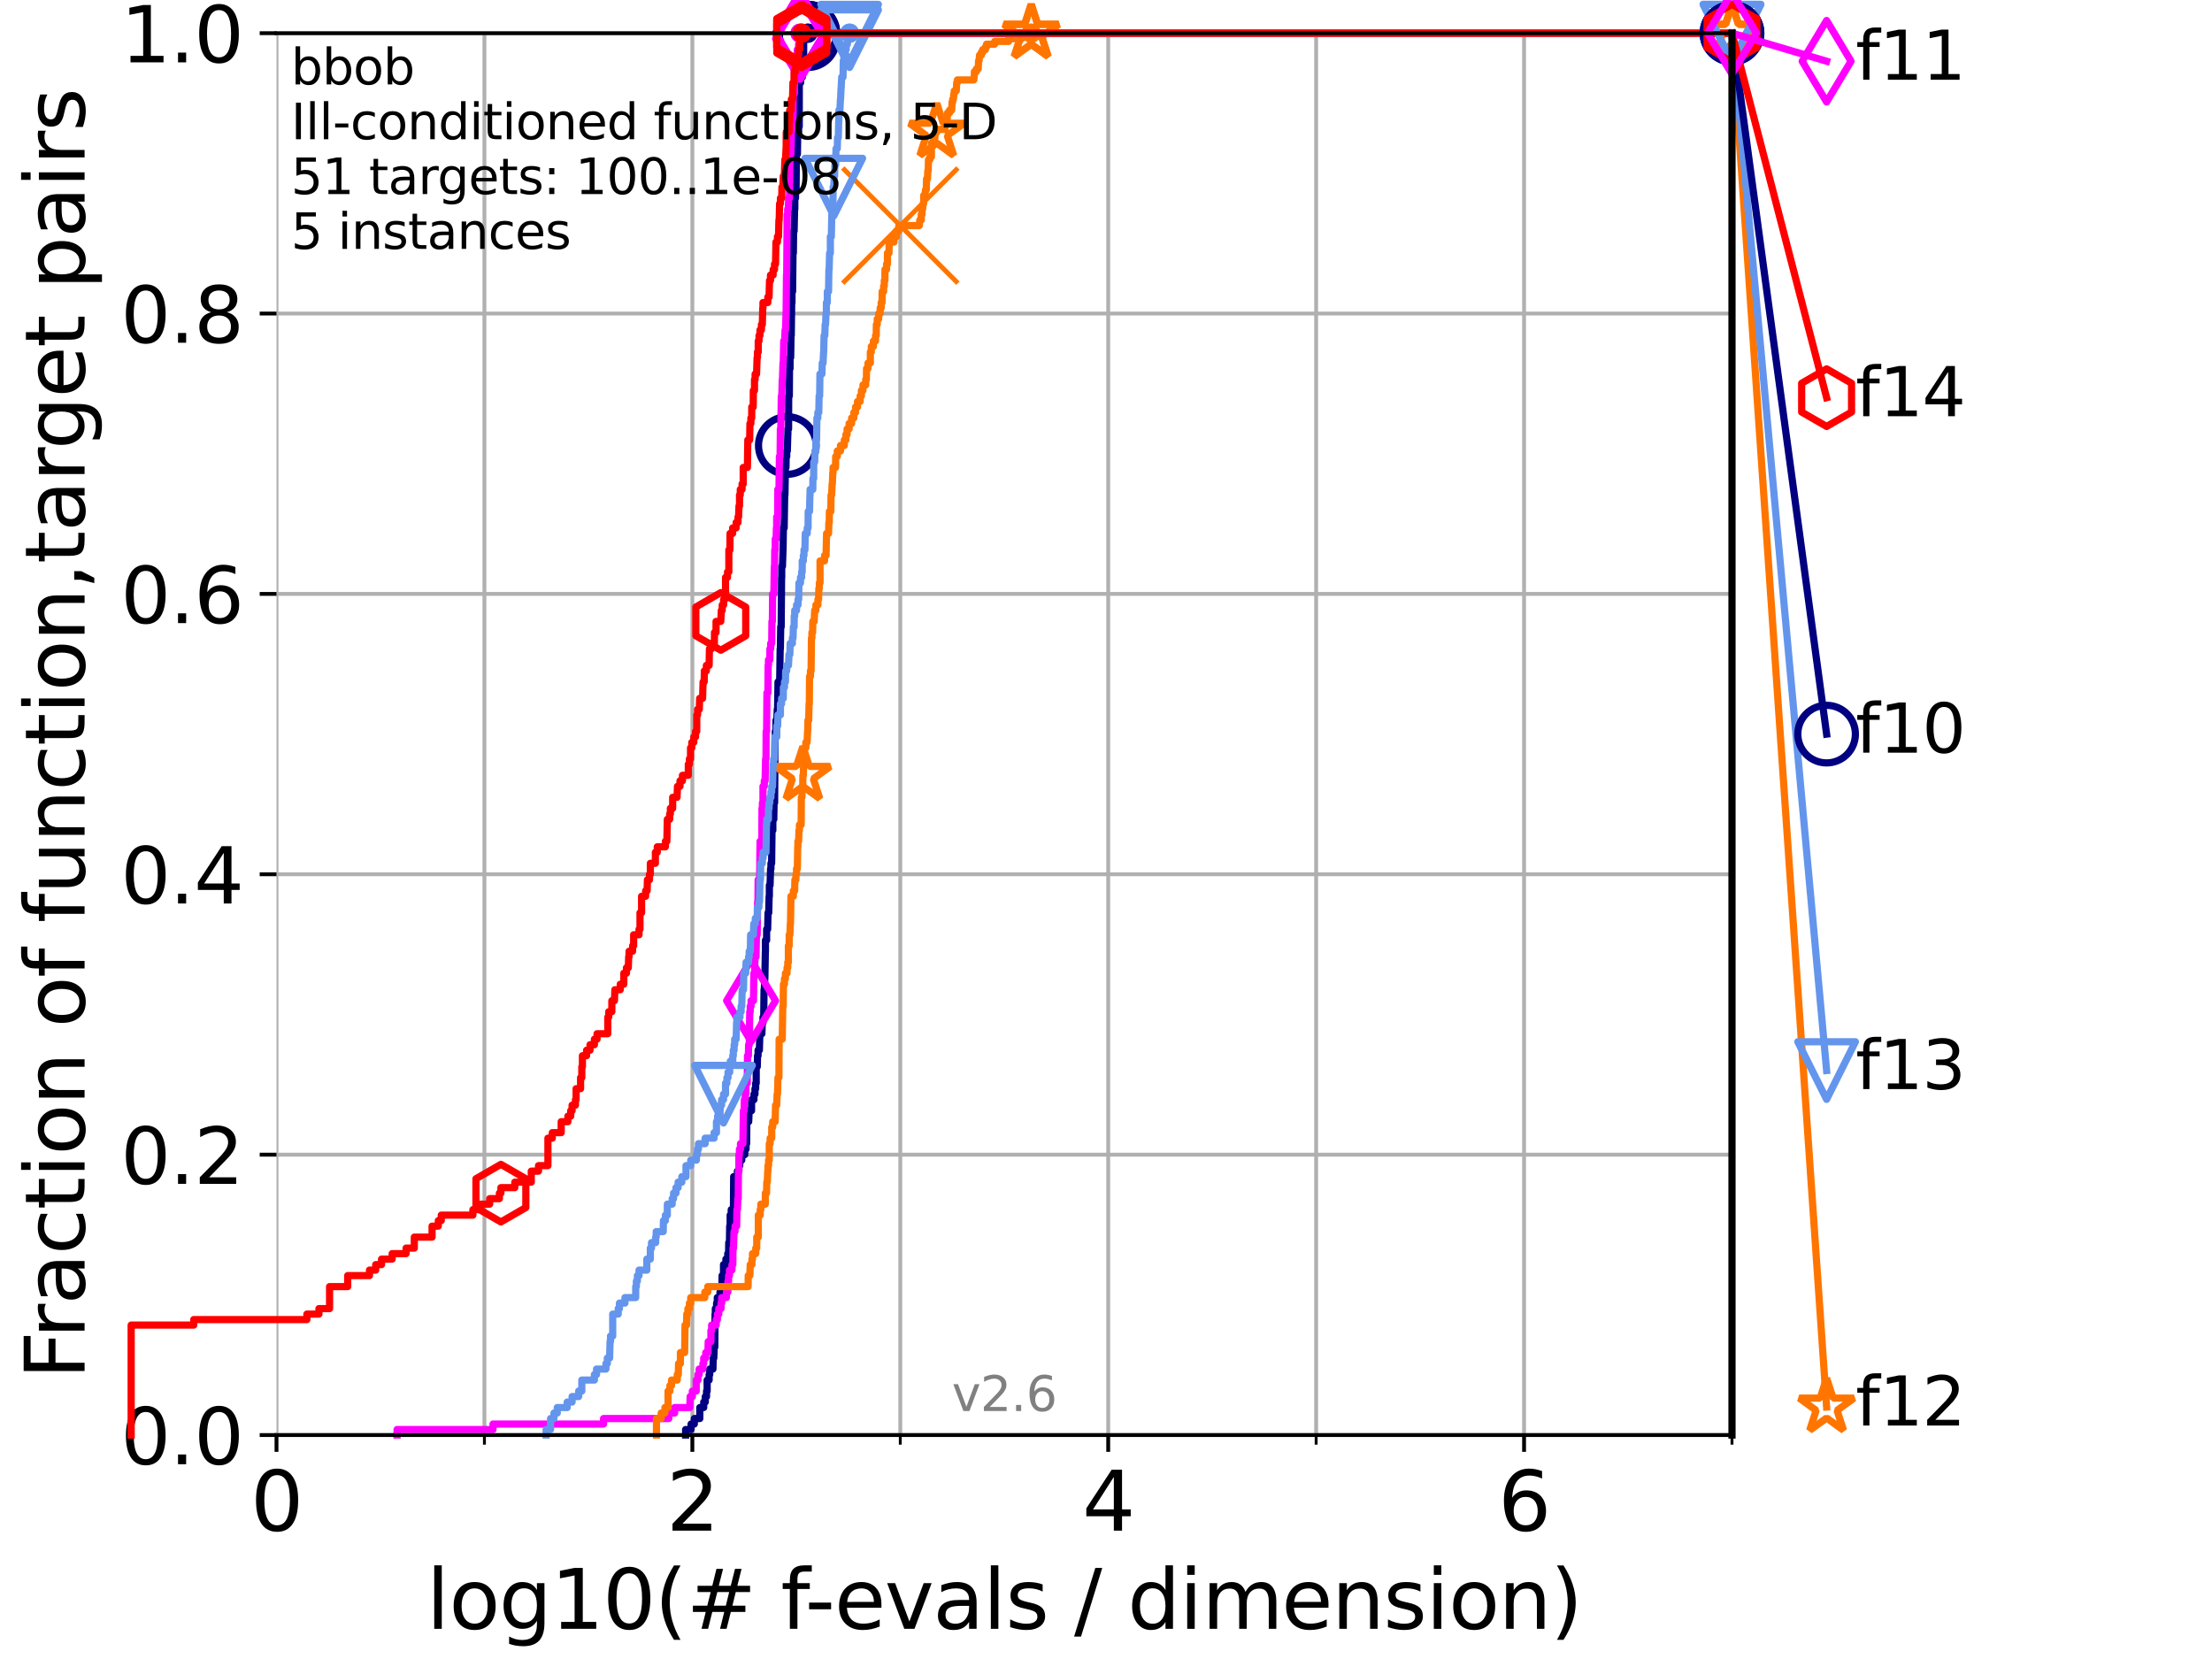 <?xml version="1.0" encoding="utf-8" standalone="no"?>
<!DOCTYPE svg PUBLIC "-//W3C//DTD SVG 1.1//EN"
  "http://www.w3.org/Graphics/SVG/1.1/DTD/svg11.dtd">
<svg xmlns:xlink="http://www.w3.org/1999/xlink" width="460.8pt" height="345.6pt" viewBox="0 0 460.8 345.6" xmlns="http://www.w3.org/2000/svg" version="1.1">
 <defs>
  <style type="text/css">*{stroke-linejoin: round; stroke-linecap: butt}</style>
 </defs>
 <g id="figure_1">
  <g id="patch_1">
   <path d="M 0 345.6 
L 460.8 345.6 
L 460.8 0 
L 0 0 
z
" style="fill: #ffffff"/>
  </g>
  <g id="axes_1">
   <g id="patch_2">
    <path d="M 57.6 298.944 
L 360.806 298.944 
L 360.806 6.912 
L 57.6 6.912 
z
" style="fill: #ffffff"/>
   </g>
   <g id="matplotlib.axis_1">
    <g id="xtick_1">
     <g id="line2d_1">
      <path d="M 57.6 298.944 
L 57.6 6.912 
" clip-path="url(#p4a4936dbdd)" style="fill: none; stroke: #b0b0b0; stroke-width: 0.8; stroke-linecap: square"/>
     </g>
     <g id="line2d_2">
      <defs>
       <path id="m50271b9381" d="M 0 0 
L 0 3.5 
" style="stroke: #000000; stroke-width: 0.8"/>
      </defs>
      <g>
       <use xlink:href="#m50271b9381" x="57.6" y="298.944" style="stroke: #000000; stroke-width: 0.8"/>
      </g>
     </g>
     <g id="text_1">
      <!-- 0 -->
      <g transform="translate(52.192 318.861)scale(0.17 -0.17)">
       <defs>
        <path id="DejaVuSans-30" d="M 2034 4250 
Q 1547 4250 1301 3770 
Q 1056 3291 1056 2328 
Q 1056 1369 1301 889 
Q 1547 409 2034 409 
Q 2525 409 2770 889 
Q 3016 1369 3016 2328 
Q 3016 3291 2770 3770 
Q 2525 4250 2034 4250 
z
M 2034 4750 
Q 2819 4750 3233 4129 
Q 3647 3509 3647 2328 
Q 3647 1150 3233 529 
Q 2819 -91 2034 -91 
Q 1250 -91 836 529 
Q 422 1150 422 2328 
Q 422 3509 836 4129 
Q 1250 4750 2034 4750 
z
" transform="scale(0.016)"/>
       </defs>
       <use xlink:href="#DejaVuSans-30"/>
      </g>
     </g>
    </g>
    <g id="xtick_2">
     <g id="line2d_3">
      <path d="M 144.23 298.944 
L 144.23 6.912 
" clip-path="url(#p4a4936dbdd)" style="fill: none; stroke: #b0b0b0; stroke-width: 0.8; stroke-linecap: square"/>
     </g>
     <g id="line2d_4">
      <g>
       <use xlink:href="#m50271b9381" x="144.23" y="298.944" style="stroke: #000000; stroke-width: 0.8"/>
      </g>
     </g>
     <g id="text_2">
      <!-- 2 -->
      <g transform="translate(138.822 318.861)scale(0.17 -0.17)">
       <defs>
        <path id="DejaVuSans-32" d="M 1228 531 
L 3431 531 
L 3431 0 
L 469 0 
L 469 531 
Q 828 903 1448 1529 
Q 2069 2156 2228 2338 
Q 2531 2678 2651 2914 
Q 2772 3150 2772 3378 
Q 2772 3750 2511 3984 
Q 2250 4219 1831 4219 
Q 1534 4219 1204 4116 
Q 875 4013 500 3803 
L 500 4441 
Q 881 4594 1212 4672 
Q 1544 4750 1819 4750 
Q 2544 4750 2975 4387 
Q 3406 4025 3406 3419 
Q 3406 3131 3298 2873 
Q 3191 2616 2906 2266 
Q 2828 2175 2409 1742 
Q 1991 1309 1228 531 
z
" transform="scale(0.016)"/>
       </defs>
       <use xlink:href="#DejaVuSans-32"/>
      </g>
     </g>
    </g>
    <g id="xtick_3">
     <g id="line2d_5">
      <path d="M 230.861 298.944 
L 230.861 6.912 
" clip-path="url(#p4a4936dbdd)" style="fill: none; stroke: #b0b0b0; stroke-width: 0.8; stroke-linecap: square"/>
     </g>
     <g id="line2d_6">
      <g>
       <use xlink:href="#m50271b9381" x="230.861" y="298.944" style="stroke: #000000; stroke-width: 0.8"/>
      </g>
     </g>
     <g id="text_3">
      <!-- 4 -->
      <g transform="translate(225.453 318.861)scale(0.17 -0.17)">
       <defs>
        <path id="DejaVuSans-34" d="M 2419 4116 
L 825 1625 
L 2419 1625 
L 2419 4116 
z
M 2253 4666 
L 3047 4666 
L 3047 1625 
L 3713 1625 
L 3713 1100 
L 3047 1100 
L 3047 0 
L 2419 0 
L 2419 1100 
L 313 1100 
L 313 1709 
L 2253 4666 
z
" transform="scale(0.016)"/>
       </defs>
       <use xlink:href="#DejaVuSans-34"/>
      </g>
     </g>
    </g>
    <g id="xtick_4">
     <g id="line2d_7">
      <path d="M 317.491 298.944 
L 317.491 6.912 
" clip-path="url(#p4a4936dbdd)" style="fill: none; stroke: #b0b0b0; stroke-width: 0.8; stroke-linecap: square"/>
     </g>
     <g id="line2d_8">
      <g>
       <use xlink:href="#m50271b9381" x="317.491" y="298.944" style="stroke: #000000; stroke-width: 0.8"/>
      </g>
     </g>
     <g id="text_4">
      <!-- 6 -->
      <g transform="translate(312.083 318.861)scale(0.17 -0.17)">
       <defs>
        <path id="DejaVuSans-36" d="M 2113 2584 
Q 1688 2584 1439 2293 
Q 1191 2003 1191 1497 
Q 1191 994 1439 701 
Q 1688 409 2113 409 
Q 2538 409 2786 701 
Q 3034 994 3034 1497 
Q 3034 2003 2786 2293 
Q 2538 2584 2113 2584 
z
M 3366 4563 
L 3366 3988 
Q 3128 4100 2886 4159 
Q 2644 4219 2406 4219 
Q 1781 4219 1451 3797 
Q 1122 3375 1075 2522 
Q 1259 2794 1537 2939 
Q 1816 3084 2150 3084 
Q 2853 3084 3261 2657 
Q 3669 2231 3669 1497 
Q 3669 778 3244 343 
Q 2819 -91 2113 -91 
Q 1303 -91 875 529 
Q 447 1150 447 2328 
Q 447 3434 972 4092 
Q 1497 4750 2381 4750 
Q 2619 4750 2861 4703 
Q 3103 4656 3366 4563 
z
" transform="scale(0.016)"/>
       </defs>
       <use xlink:href="#DejaVuSans-36"/>
      </g>
     </g>
    </g>
    <g id="xtick_5">
     <g id="line2d_9">
      <path d="M 100.915 298.944 
L 100.915 6.912 
" clip-path="url(#p4a4936dbdd)" style="fill: none; stroke: #b0b0b0; stroke-width: 0.8; stroke-linecap: square"/>
     </g>
     <g id="line2d_10">
      <defs>
       <path id="m8cf4ec208b" d="M 0 0 
L 0 2 
" style="stroke: #000000; stroke-width: 0.6"/>
      </defs>
      <g>
       <use xlink:href="#m8cf4ec208b" x="100.915" y="298.944" style="stroke: #000000; stroke-width: 0.6"/>
      </g>
     </g>
    </g>
    <g id="xtick_6">
     <g id="line2d_11">
      <path d="M 187.546 298.944 
L 187.546 6.912 
" clip-path="url(#p4a4936dbdd)" style="fill: none; stroke: #b0b0b0; stroke-width: 0.8; stroke-linecap: square"/>
     </g>
     <g id="line2d_12">
      <g>
       <use xlink:href="#m8cf4ec208b" x="187.546" y="298.944" style="stroke: #000000; stroke-width: 0.6"/>
      </g>
     </g>
    </g>
    <g id="xtick_7">
     <g id="line2d_13">
      <path d="M 274.176 298.944 
L 274.176 6.912 
" clip-path="url(#p4a4936dbdd)" style="fill: none; stroke: #b0b0b0; stroke-width: 0.8; stroke-linecap: square"/>
     </g>
     <g id="line2d_14">
      <g>
       <use xlink:href="#m8cf4ec208b" x="274.176" y="298.944" style="stroke: #000000; stroke-width: 0.6"/>
      </g>
     </g>
    </g>
    <g id="xtick_8">
     <g id="line2d_15">
      <path d="M 360.806 298.944 
L 360.806 6.912 
" clip-path="url(#p4a4936dbdd)" style="fill: none; stroke: #b0b0b0; stroke-width: 0.8; stroke-linecap: square"/>
     </g>
     <g id="line2d_16">
      <g>
       <use xlink:href="#m8cf4ec208b" x="360.806" y="298.944" style="stroke: #000000; stroke-width: 0.6"/>
      </g>
     </g>
    </g>
    <g id="text_5">
     <!-- log10(# f-evals / dimension) -->
     <g transform="translate(88.823 339.314)scale(0.17 -0.17)">
      <defs>
       <path id="DejaVuSans-6c" d="M 603 4863 
L 1178 4863 
L 1178 0 
L 603 0 
L 603 4863 
z
" transform="scale(0.016)"/>
       <path id="DejaVuSans-6f" d="M 1959 3097 
Q 1497 3097 1228 2736 
Q 959 2375 959 1747 
Q 959 1119 1226 758 
Q 1494 397 1959 397 
Q 2419 397 2687 759 
Q 2956 1122 2956 1747 
Q 2956 2369 2687 2733 
Q 2419 3097 1959 3097 
z
M 1959 3584 
Q 2709 3584 3137 3096 
Q 3566 2609 3566 1747 
Q 3566 888 3137 398 
Q 2709 -91 1959 -91 
Q 1206 -91 779 398 
Q 353 888 353 1747 
Q 353 2609 779 3096 
Q 1206 3584 1959 3584 
z
" transform="scale(0.016)"/>
       <path id="DejaVuSans-67" d="M 2906 1791 
Q 2906 2416 2648 2759 
Q 2391 3103 1925 3103 
Q 1463 3103 1205 2759 
Q 947 2416 947 1791 
Q 947 1169 1205 825 
Q 1463 481 1925 481 
Q 2391 481 2648 825 
Q 2906 1169 2906 1791 
z
M 3481 434 
Q 3481 -459 3084 -895 
Q 2688 -1331 1869 -1331 
Q 1566 -1331 1297 -1286 
Q 1028 -1241 775 -1147 
L 775 -588 
Q 1028 -725 1275 -790 
Q 1522 -856 1778 -856 
Q 2344 -856 2625 -561 
Q 2906 -266 2906 331 
L 2906 616 
Q 2728 306 2450 153 
Q 2172 0 1784 0 
Q 1141 0 747 490 
Q 353 981 353 1791 
Q 353 2603 747 3093 
Q 1141 3584 1784 3584 
Q 2172 3584 2450 3431 
Q 2728 3278 2906 2969 
L 2906 3500 
L 3481 3500 
L 3481 434 
z
" transform="scale(0.016)"/>
       <path id="DejaVuSans-31" d="M 794 531 
L 1825 531 
L 1825 4091 
L 703 3866 
L 703 4441 
L 1819 4666 
L 2450 4666 
L 2450 531 
L 3481 531 
L 3481 0 
L 794 0 
L 794 531 
z
" transform="scale(0.016)"/>
       <path id="DejaVuSans-28" d="M 1984 4856 
Q 1566 4138 1362 3434 
Q 1159 2731 1159 2009 
Q 1159 1288 1364 580 
Q 1569 -128 1984 -844 
L 1484 -844 
Q 1016 -109 783 600 
Q 550 1309 550 2009 
Q 550 2706 781 3412 
Q 1013 4119 1484 4856 
L 1984 4856 
z
" transform="scale(0.016)"/>
       <path id="DejaVuSans-23" d="M 3272 2816 
L 2363 2816 
L 2100 1772 
L 3016 1772 
L 3272 2816 
z
M 2803 4594 
L 2478 3297 
L 3391 3297 
L 3719 4594 
L 4219 4594 
L 3897 3297 
L 4872 3297 
L 4872 2816 
L 3775 2816 
L 3519 1772 
L 4513 1772 
L 4513 1294 
L 3397 1294 
L 3072 0 
L 2572 0 
L 2894 1294 
L 1978 1294 
L 1656 0 
L 1153 0 
L 1478 1294 
L 494 1294 
L 494 1772 
L 1594 1772 
L 1856 2816 
L 850 2816 
L 850 3297 
L 1978 3297 
L 2297 4594 
L 2803 4594 
z
" transform="scale(0.016)"/>
       <path id="DejaVuSans-20" transform="scale(0.016)"/>
       <path id="DejaVuSans-66" d="M 2375 4863 
L 2375 4384 
L 1825 4384 
Q 1516 4384 1395 4259 
Q 1275 4134 1275 3809 
L 1275 3500 
L 2222 3500 
L 2222 3053 
L 1275 3053 
L 1275 0 
L 697 0 
L 697 3053 
L 147 3053 
L 147 3500 
L 697 3500 
L 697 3744 
Q 697 4328 969 4595 
Q 1241 4863 1831 4863 
L 2375 4863 
z
" transform="scale(0.016)"/>
       <path id="DejaVuSans-2d" d="M 313 2009 
L 1997 2009 
L 1997 1497 
L 313 1497 
L 313 2009 
z
" transform="scale(0.016)"/>
       <path id="DejaVuSans-65" d="M 3597 1894 
L 3597 1613 
L 953 1613 
Q 991 1019 1311 708 
Q 1631 397 2203 397 
Q 2534 397 2845 478 
Q 3156 559 3463 722 
L 3463 178 
Q 3153 47 2828 -22 
Q 2503 -91 2169 -91 
Q 1331 -91 842 396 
Q 353 884 353 1716 
Q 353 2575 817 3079 
Q 1281 3584 2069 3584 
Q 2775 3584 3186 3129 
Q 3597 2675 3597 1894 
z
M 3022 2063 
Q 3016 2534 2758 2815 
Q 2500 3097 2075 3097 
Q 1594 3097 1305 2825 
Q 1016 2553 972 2059 
L 3022 2063 
z
" transform="scale(0.016)"/>
       <path id="DejaVuSans-76" d="M 191 3500 
L 800 3500 
L 1894 563 
L 2988 3500 
L 3597 3500 
L 2284 0 
L 1503 0 
L 191 3500 
z
" transform="scale(0.016)"/>
       <path id="DejaVuSans-61" d="M 2194 1759 
Q 1497 1759 1228 1600 
Q 959 1441 959 1056 
Q 959 750 1161 570 
Q 1363 391 1709 391 
Q 2188 391 2477 730 
Q 2766 1069 2766 1631 
L 2766 1759 
L 2194 1759 
z
M 3341 1997 
L 3341 0 
L 2766 0 
L 2766 531 
Q 2569 213 2275 61 
Q 1981 -91 1556 -91 
Q 1019 -91 701 211 
Q 384 513 384 1019 
Q 384 1609 779 1909 
Q 1175 2209 1959 2209 
L 2766 2209 
L 2766 2266 
Q 2766 2663 2505 2880 
Q 2244 3097 1772 3097 
Q 1472 3097 1187 3025 
Q 903 2953 641 2809 
L 641 3341 
Q 956 3463 1253 3523 
Q 1550 3584 1831 3584 
Q 2591 3584 2966 3190 
Q 3341 2797 3341 1997 
z
" transform="scale(0.016)"/>
       <path id="DejaVuSans-73" d="M 2834 3397 
L 2834 2853 
Q 2591 2978 2328 3040 
Q 2066 3103 1784 3103 
Q 1356 3103 1142 2972 
Q 928 2841 928 2578 
Q 928 2378 1081 2264 
Q 1234 2150 1697 2047 
L 1894 2003 
Q 2506 1872 2764 1633 
Q 3022 1394 3022 966 
Q 3022 478 2636 193 
Q 2250 -91 1575 -91 
Q 1294 -91 989 -36 
Q 684 19 347 128 
L 347 722 
Q 666 556 975 473 
Q 1284 391 1588 391 
Q 1994 391 2212 530 
Q 2431 669 2431 922 
Q 2431 1156 2273 1281 
Q 2116 1406 1581 1522 
L 1381 1569 
Q 847 1681 609 1914 
Q 372 2147 372 2553 
Q 372 3047 722 3315 
Q 1072 3584 1716 3584 
Q 2034 3584 2315 3537 
Q 2597 3491 2834 3397 
z
" transform="scale(0.016)"/>
       <path id="DejaVuSans-2f" d="M 1625 4666 
L 2156 4666 
L 531 -594 
L 0 -594 
L 1625 4666 
z
" transform="scale(0.016)"/>
       <path id="DejaVuSans-64" d="M 2906 2969 
L 2906 4863 
L 3481 4863 
L 3481 0 
L 2906 0 
L 2906 525 
Q 2725 213 2448 61 
Q 2172 -91 1784 -91 
Q 1150 -91 751 415 
Q 353 922 353 1747 
Q 353 2572 751 3078 
Q 1150 3584 1784 3584 
Q 2172 3584 2448 3432 
Q 2725 3281 2906 2969 
z
M 947 1747 
Q 947 1113 1208 752 
Q 1469 391 1925 391 
Q 2381 391 2643 752 
Q 2906 1113 2906 1747 
Q 2906 2381 2643 2742 
Q 2381 3103 1925 3103 
Q 1469 3103 1208 2742 
Q 947 2381 947 1747 
z
" transform="scale(0.016)"/>
       <path id="DejaVuSans-69" d="M 603 3500 
L 1178 3500 
L 1178 0 
L 603 0 
L 603 3500 
z
M 603 4863 
L 1178 4863 
L 1178 4134 
L 603 4134 
L 603 4863 
z
" transform="scale(0.016)"/>
       <path id="DejaVuSans-6d" d="M 3328 2828 
Q 3544 3216 3844 3400 
Q 4144 3584 4550 3584 
Q 5097 3584 5394 3201 
Q 5691 2819 5691 2113 
L 5691 0 
L 5113 0 
L 5113 2094 
Q 5113 2597 4934 2840 
Q 4756 3084 4391 3084 
Q 3944 3084 3684 2787 
Q 3425 2491 3425 1978 
L 3425 0 
L 2847 0 
L 2847 2094 
Q 2847 2600 2669 2842 
Q 2491 3084 2119 3084 
Q 1678 3084 1418 2786 
Q 1159 2488 1159 1978 
L 1159 0 
L 581 0 
L 581 3500 
L 1159 3500 
L 1159 2956 
Q 1356 3278 1631 3431 
Q 1906 3584 2284 3584 
Q 2666 3584 2933 3390 
Q 3200 3197 3328 2828 
z
" transform="scale(0.016)"/>
       <path id="DejaVuSans-6e" d="M 3513 2113 
L 3513 0 
L 2938 0 
L 2938 2094 
Q 2938 2591 2744 2837 
Q 2550 3084 2163 3084 
Q 1697 3084 1428 2787 
Q 1159 2491 1159 1978 
L 1159 0 
L 581 0 
L 581 3500 
L 1159 3500 
L 1159 2956 
Q 1366 3272 1645 3428 
Q 1925 3584 2291 3584 
Q 2894 3584 3203 3211 
Q 3513 2838 3513 2113 
z
" transform="scale(0.016)"/>
       <path id="DejaVuSans-29" d="M 513 4856 
L 1013 4856 
Q 1481 4119 1714 3412 
Q 1947 2706 1947 2009 
Q 1947 1309 1714 600 
Q 1481 -109 1013 -844 
L 513 -844 
Q 928 -128 1133 580 
Q 1338 1288 1338 2009 
Q 1338 2731 1133 3434 
Q 928 4138 513 4856 
z
" transform="scale(0.016)"/>
      </defs>
      <use xlink:href="#DejaVuSans-6c"/>
      <use xlink:href="#DejaVuSans-6f" x="27.783"/>
      <use xlink:href="#DejaVuSans-67" x="88.965"/>
      <use xlink:href="#DejaVuSans-31" x="152.441"/>
      <use xlink:href="#DejaVuSans-30" x="216.064"/>
      <use xlink:href="#DejaVuSans-28" x="279.688"/>
      <use xlink:href="#DejaVuSans-23" x="318.701"/>
      <use xlink:href="#DejaVuSans-20" x="402.49"/>
      <use xlink:href="#DejaVuSans-66" x="434.277"/>
      <use xlink:href="#DejaVuSans-2d" x="463.982"/>
      <use xlink:href="#DejaVuSans-65" x="500.066"/>
      <use xlink:href="#DejaVuSans-76" x="561.59"/>
      <use xlink:href="#DejaVuSans-61" x="620.77"/>
      <use xlink:href="#DejaVuSans-6c" x="682.049"/>
      <use xlink:href="#DejaVuSans-73" x="709.832"/>
      <use xlink:href="#DejaVuSans-20" x="761.932"/>
      <use xlink:href="#DejaVuSans-2f" x="793.719"/>
      <use xlink:href="#DejaVuSans-20" x="827.41"/>
      <use xlink:href="#DejaVuSans-64" x="859.197"/>
      <use xlink:href="#DejaVuSans-69" x="922.674"/>
      <use xlink:href="#DejaVuSans-6d" x="950.457"/>
      <use xlink:href="#DejaVuSans-65" x="1047.869"/>
      <use xlink:href="#DejaVuSans-6e" x="1109.393"/>
      <use xlink:href="#DejaVuSans-73" x="1172.771"/>
      <use xlink:href="#DejaVuSans-69" x="1224.871"/>
      <use xlink:href="#DejaVuSans-6f" x="1252.654"/>
      <use xlink:href="#DejaVuSans-6e" x="1313.836"/>
      <use xlink:href="#DejaVuSans-29" x="1377.215"/>
     </g>
    </g>
   </g>
   <g id="matplotlib.axis_2">
    <g id="ytick_1">
     <g id="line2d_17">
      <path d="M 57.6 298.944 
L 360.806 298.944 
" clip-path="url(#p4a4936dbdd)" style="fill: none; stroke: #b0b0b0; stroke-width: 0.8; stroke-linecap: square"/>
     </g>
     <g id="line2d_18">
      <defs>
       <path id="m92b22f33a7" d="M 0 0 
L -3.5 0 
" style="stroke: #000000; stroke-width: 0.8"/>
      </defs>
      <g>
       <use xlink:href="#m92b22f33a7" x="57.6" y="298.944" style="stroke: #000000; stroke-width: 0.8"/>
      </g>
     </g>
     <g id="text_6">
      <!-- 0.0 -->
      <g transform="translate(25.155 305.023)scale(0.16 -0.16)">
       <defs>
        <path id="DejaVuSans-2e" d="M 684 794 
L 1344 794 
L 1344 0 
L 684 0 
L 684 794 
z
" transform="scale(0.016)"/>
       </defs>
       <use xlink:href="#DejaVuSans-30"/>
       <use xlink:href="#DejaVuSans-2e" x="63.623"/>
       <use xlink:href="#DejaVuSans-30" x="95.41"/>
      </g>
     </g>
    </g>
    <g id="ytick_2">
     <g id="line2d_19">
      <path d="M 57.6 240.538 
L 360.806 240.538 
" clip-path="url(#p4a4936dbdd)" style="fill: none; stroke: #b0b0b0; stroke-width: 0.8; stroke-linecap: square"/>
     </g>
     <g id="line2d_20">
      <g>
       <use xlink:href="#m92b22f33a7" x="57.6" y="240.538" style="stroke: #000000; stroke-width: 0.8"/>
      </g>
     </g>
     <g id="text_7">
      <!-- 0.2 -->
      <g transform="translate(25.155 246.616)scale(0.16 -0.16)">
       <use xlink:href="#DejaVuSans-30"/>
       <use xlink:href="#DejaVuSans-2e" x="63.623"/>
       <use xlink:href="#DejaVuSans-32" x="95.41"/>
      </g>
     </g>
    </g>
    <g id="ytick_3">
     <g id="line2d_21">
      <path d="M 57.6 182.131 
L 360.806 182.131 
" clip-path="url(#p4a4936dbdd)" style="fill: none; stroke: #b0b0b0; stroke-width: 0.8; stroke-linecap: square"/>
     </g>
     <g id="line2d_22">
      <g>
       <use xlink:href="#m92b22f33a7" x="57.6" y="182.131" style="stroke: #000000; stroke-width: 0.8"/>
      </g>
     </g>
     <g id="text_8">
      <!-- 0.4 -->
      <g transform="translate(25.155 188.21)scale(0.16 -0.16)">
       <use xlink:href="#DejaVuSans-30"/>
       <use xlink:href="#DejaVuSans-2e" x="63.623"/>
       <use xlink:href="#DejaVuSans-34" x="95.41"/>
      </g>
     </g>
    </g>
    <g id="ytick_4">
     <g id="line2d_23">
      <path d="M 57.6 123.725 
L 360.806 123.725 
" clip-path="url(#p4a4936dbdd)" style="fill: none; stroke: #b0b0b0; stroke-width: 0.8; stroke-linecap: square"/>
     </g>
     <g id="line2d_24">
      <g>
       <use xlink:href="#m92b22f33a7" x="57.6" y="123.725" style="stroke: #000000; stroke-width: 0.8"/>
      </g>
     </g>
     <g id="text_9">
      <!-- 0.6 -->
      <g transform="translate(25.155 129.804)scale(0.16 -0.16)">
       <use xlink:href="#DejaVuSans-30"/>
       <use xlink:href="#DejaVuSans-2e" x="63.623"/>
       <use xlink:href="#DejaVuSans-36" x="95.41"/>
      </g>
     </g>
    </g>
    <g id="ytick_5">
     <g id="line2d_25">
      <path d="M 57.6 65.318 
L 360.806 65.318 
" clip-path="url(#p4a4936dbdd)" style="fill: none; stroke: #b0b0b0; stroke-width: 0.8; stroke-linecap: square"/>
     </g>
     <g id="line2d_26">
      <g>
       <use xlink:href="#m92b22f33a7" x="57.6" y="65.318" style="stroke: #000000; stroke-width: 0.8"/>
      </g>
     </g>
     <g id="text_10">
      <!-- 0.8 -->
      <g transform="translate(25.155 71.397)scale(0.16 -0.16)">
       <defs>
        <path id="DejaVuSans-38" d="M 2034 2216 
Q 1584 2216 1326 1975 
Q 1069 1734 1069 1313 
Q 1069 891 1326 650 
Q 1584 409 2034 409 
Q 2484 409 2743 651 
Q 3003 894 3003 1313 
Q 3003 1734 2745 1975 
Q 2488 2216 2034 2216 
z
M 1403 2484 
Q 997 2584 770 2862 
Q 544 3141 544 3541 
Q 544 4100 942 4425 
Q 1341 4750 2034 4750 
Q 2731 4750 3128 4425 
Q 3525 4100 3525 3541 
Q 3525 3141 3298 2862 
Q 3072 2584 2669 2484 
Q 3125 2378 3379 2068 
Q 3634 1759 3634 1313 
Q 3634 634 3220 271 
Q 2806 -91 2034 -91 
Q 1263 -91 848 271 
Q 434 634 434 1313 
Q 434 1759 690 2068 
Q 947 2378 1403 2484 
z
M 1172 3481 
Q 1172 3119 1398 2916 
Q 1625 2713 2034 2713 
Q 2441 2713 2670 2916 
Q 2900 3119 2900 3481 
Q 2900 3844 2670 4047 
Q 2441 4250 2034 4250 
Q 1625 4250 1398 4047 
Q 1172 3844 1172 3481 
z
" transform="scale(0.016)"/>
       </defs>
       <use xlink:href="#DejaVuSans-30"/>
       <use xlink:href="#DejaVuSans-2e" x="63.623"/>
       <use xlink:href="#DejaVuSans-38" x="95.41"/>
      </g>
     </g>
    </g>
    <g id="ytick_6">
     <g id="line2d_27">
      <path d="M 57.6 6.912 
L 360.806 6.912 
" clip-path="url(#p4a4936dbdd)" style="fill: none; stroke: #b0b0b0; stroke-width: 0.8; stroke-linecap: square"/>
     </g>
     <g id="line2d_28">
      <g>
       <use xlink:href="#m92b22f33a7" x="57.6" y="6.912" style="stroke: #000000; stroke-width: 0.8"/>
      </g>
     </g>
     <g id="text_11">
      <!-- 1.0 -->
      <g transform="translate(25.155 12.991)scale(0.16 -0.16)">
       <use xlink:href="#DejaVuSans-31"/>
       <use xlink:href="#DejaVuSans-2e" x="63.623"/>
       <use xlink:href="#DejaVuSans-30" x="95.41"/>
      </g>
     </g>
    </g>
    <g id="text_12">
     <!-- Fraction of function,target pairs -->
     <g transform="translate(17.62 287.313)rotate(-90)scale(0.17 -0.17)">
      <defs>
       <path id="DejaVuSans-46" d="M 628 4666 
L 3309 4666 
L 3309 4134 
L 1259 4134 
L 1259 2759 
L 3109 2759 
L 3109 2228 
L 1259 2228 
L 1259 0 
L 628 0 
L 628 4666 
z
" transform="scale(0.016)"/>
       <path id="DejaVuSans-72" d="M 2631 2963 
Q 2534 3019 2420 3045 
Q 2306 3072 2169 3072 
Q 1681 3072 1420 2755 
Q 1159 2438 1159 1844 
L 1159 0 
L 581 0 
L 581 3500 
L 1159 3500 
L 1159 2956 
Q 1341 3275 1631 3429 
Q 1922 3584 2338 3584 
Q 2397 3584 2469 3576 
Q 2541 3569 2628 3553 
L 2631 2963 
z
" transform="scale(0.016)"/>
       <path id="DejaVuSans-63" d="M 3122 3366 
L 3122 2828 
Q 2878 2963 2633 3030 
Q 2388 3097 2138 3097 
Q 1578 3097 1268 2742 
Q 959 2388 959 1747 
Q 959 1106 1268 751 
Q 1578 397 2138 397 
Q 2388 397 2633 464 
Q 2878 531 3122 666 
L 3122 134 
Q 2881 22 2623 -34 
Q 2366 -91 2075 -91 
Q 1284 -91 818 406 
Q 353 903 353 1747 
Q 353 2603 823 3093 
Q 1294 3584 2113 3584 
Q 2378 3584 2631 3529 
Q 2884 3475 3122 3366 
z
" transform="scale(0.016)"/>
       <path id="DejaVuSans-74" d="M 1172 4494 
L 1172 3500 
L 2356 3500 
L 2356 3053 
L 1172 3053 
L 1172 1153 
Q 1172 725 1289 603 
Q 1406 481 1766 481 
L 2356 481 
L 2356 0 
L 1766 0 
Q 1100 0 847 248 
Q 594 497 594 1153 
L 594 3053 
L 172 3053 
L 172 3500 
L 594 3500 
L 594 4494 
L 1172 4494 
z
" transform="scale(0.016)"/>
       <path id="DejaVuSans-75" d="M 544 1381 
L 544 3500 
L 1119 3500 
L 1119 1403 
Q 1119 906 1312 657 
Q 1506 409 1894 409 
Q 2359 409 2629 706 
Q 2900 1003 2900 1516 
L 2900 3500 
L 3475 3500 
L 3475 0 
L 2900 0 
L 2900 538 
Q 2691 219 2414 64 
Q 2138 -91 1772 -91 
Q 1169 -91 856 284 
Q 544 659 544 1381 
z
M 1991 3584 
L 1991 3584 
z
" transform="scale(0.016)"/>
       <path id="DejaVuSans-2c" d="M 750 794 
L 1409 794 
L 1409 256 
L 897 -744 
L 494 -744 
L 750 256 
L 750 794 
z
" transform="scale(0.016)"/>
       <path id="DejaVuSans-70" d="M 1159 525 
L 1159 -1331 
L 581 -1331 
L 581 3500 
L 1159 3500 
L 1159 2969 
Q 1341 3281 1617 3432 
Q 1894 3584 2278 3584 
Q 2916 3584 3314 3078 
Q 3713 2572 3713 1747 
Q 3713 922 3314 415 
Q 2916 -91 2278 -91 
Q 1894 -91 1617 61 
Q 1341 213 1159 525 
z
M 3116 1747 
Q 3116 2381 2855 2742 
Q 2594 3103 2138 3103 
Q 1681 3103 1420 2742 
Q 1159 2381 1159 1747 
Q 1159 1113 1420 752 
Q 1681 391 2138 391 
Q 2594 391 2855 752 
Q 3116 1113 3116 1747 
z
" transform="scale(0.016)"/>
      </defs>
      <use xlink:href="#DejaVuSans-46"/>
      <use xlink:href="#DejaVuSans-72" x="50.27"/>
      <use xlink:href="#DejaVuSans-61" x="91.383"/>
      <use xlink:href="#DejaVuSans-63" x="152.662"/>
      <use xlink:href="#DejaVuSans-74" x="207.643"/>
      <use xlink:href="#DejaVuSans-69" x="246.852"/>
      <use xlink:href="#DejaVuSans-6f" x="274.635"/>
      <use xlink:href="#DejaVuSans-6e" x="335.816"/>
      <use xlink:href="#DejaVuSans-20" x="399.195"/>
      <use xlink:href="#DejaVuSans-6f" x="430.982"/>
      <use xlink:href="#DejaVuSans-66" x="492.164"/>
      <use xlink:href="#DejaVuSans-20" x="527.369"/>
      <use xlink:href="#DejaVuSans-66" x="559.156"/>
      <use xlink:href="#DejaVuSans-75" x="594.361"/>
      <use xlink:href="#DejaVuSans-6e" x="657.74"/>
      <use xlink:href="#DejaVuSans-63" x="721.119"/>
      <use xlink:href="#DejaVuSans-74" x="776.1"/>
      <use xlink:href="#DejaVuSans-69" x="815.309"/>
      <use xlink:href="#DejaVuSans-6f" x="843.092"/>
      <use xlink:href="#DejaVuSans-6e" x="904.273"/>
      <use xlink:href="#DejaVuSans-2c" x="967.652"/>
      <use xlink:href="#DejaVuSans-74" x="999.439"/>
      <use xlink:href="#DejaVuSans-61" x="1038.648"/>
      <use xlink:href="#DejaVuSans-72" x="1099.928"/>
      <use xlink:href="#DejaVuSans-67" x="1139.291"/>
      <use xlink:href="#DejaVuSans-65" x="1202.768"/>
      <use xlink:href="#DejaVuSans-74" x="1264.291"/>
      <use xlink:href="#DejaVuSans-20" x="1303.5"/>
      <use xlink:href="#DejaVuSans-70" x="1335.287"/>
      <use xlink:href="#DejaVuSans-61" x="1398.764"/>
      <use xlink:href="#DejaVuSans-69" x="1460.043"/>
      <use xlink:href="#DejaVuSans-72" x="1487.826"/>
      <use xlink:href="#DejaVuSans-73" x="1528.939"/>
     </g>
    </g>
   </g>
   <g id="line2d_29">
    <defs>
     <path id="m2d603137dc" d="M 0 1.5 
C 0.398 1.5 0.779 1.342 1.061 1.061 
C 1.342 0.779 1.5 0.398 1.5 0 
C 1.5 -0.398 1.342 -0.779 1.061 -1.061 
C 0.779 -1.342 0.398 -1.5 0 -1.5 
C -0.398 -1.5 -0.779 -1.342 -1.061 -1.061 
C -1.342 -0.779 -1.5 -0.398 -1.5 0 
C -1.5 0.398 -1.342 0.779 -1.061 1.061 
C -0.779 1.342 -0.398 1.5 0 1.5 
z
" style="stroke: #000080"/>
    </defs>
    <g>
     <use xlink:href="#m2d603137dc" x="168.295" y="6.912" style="fill: #000080; stroke: #000080"/>
     <use xlink:href="#m2d603137dc" x="168.295" y="6.912" style="fill: #000080; stroke: #000080"/>
    </g>
   </g>
   <g id="line2d_30">
    <path d="M 142.825 298.944 
L 142.825 297.799 
L 143.965 297.799 
L 143.965 296.654 
L 144.64 296.654 
L 144.64 295.508 
L 145.782 295.508 
L 145.782 293.218 
L 146.596 293.218 
L 146.596 292.073 
L 146.925 292.073 
L 146.925 290.927 
L 147.184 290.927 
L 147.184 289.782 
L 147.312 289.782 
L 147.312 287.492 
L 147.723 287.492 
L 147.723 286.347 
L 147.847 286.347 
L 147.847 285.201 
L 148.518 285.201 
L 148.578 282.911 
L 148.697 282.911 
L 148.786 280.62 
L 148.904 280.62 
L 148.962 273.749 
L 149.021 273.749 
L 149.021 272.604 
L 149.281 272.604 
L 149.281 271.459 
L 149.425 271.459 
L 149.425 270.313 
L 149.987 270.313 
L 149.987 269.168 
L 150.371 269.168 
L 150.425 265.733 
L 150.721 265.733 
L 150.721 263.442 
L 151.22 263.442 
L 151.22 262.297 
L 151.605 262.297 
L 151.605 261.152 
L 151.782 261.152 
L 151.808 258.861 
L 151.958 258.861 
L 152.008 255.426 
L 152.107 255.426 
L 152.107 253.135 
L 152.328 253.135 
L 152.328 251.99 
L 152.788 251.99 
L 152.835 245.118 
L 153.605 245.118 
L 153.605 243.973 
L 153.922 243.973 
L 153.922 242.828 
L 154.101 242.828 
L 154.101 241.683 
L 154.52 241.683 
L 154.52 240.538 
L 155.141 240.538 
L 155.141 239.392 
L 155.413 239.392 
L 155.413 238.247 
L 155.537 238.247 
L 155.578 233.666 
L 155.965 233.666 
L 156.066 231.376 
L 156.56 231.376 
L 156.56 229.085 
L 157.062 229.085 
L 157.062 227.94 
L 157.27 227.94 
L 157.27 226.795 
L 157.419 226.795 
L 157.419 225.65 
L 157.531 225.65 
L 157.531 222.214 
L 157.752 222.214 
L 157.807 219.924 
L 157.917 219.924 
L 157.917 218.778 
L 158.187 218.778 
L 158.295 215.343 
L 158.717 215.343 
L 158.787 213.052 
L 158.942 213.052 
L 158.942 211.907 
L 159.097 211.907 
L 159.165 206.181 
L 159.216 206.181 
L 159.317 203.89 
L 159.334 203.89 
L 159.435 198.164 
L 159.452 198.164 
L 159.452 195.874 
L 159.701 195.874 
L 159.701 193.583 
L 159.915 193.583 
L 159.997 190.148 
L 160.142 190.148 
L 160.223 186.712 
L 160.271 186.712 
L 160.271 184.422 
L 160.415 184.422 
L 160.526 180.986 
L 160.605 180.986 
L 160.605 179.841 
L 160.746 179.841 
L 160.824 172.969 
L 160.995 172.969 
L 160.995 170.679 
L 161.194 170.679 
L 161.255 167.243 
L 161.362 167.243 
L 161.467 153.501 
L 161.512 153.501 
L 161.512 152.355 
L 161.647 152.355 
L 161.647 150.065 
L 161.825 150.065 
L 161.913 147.774 
L 161.987 147.774 
L 162.074 142.048 
L 162.421 142.048 
L 162.521 135.177 
L 162.563 135.177 
L 162.634 130.596 
L 162.733 130.596 
L 162.817 120.289 
L 162.845 120.289 
L 162.845 117.999 
L 162.998 117.999 
L 163.109 114.563 
L 163.123 114.563 
L 163.192 109.982 
L 163.356 109.982 
L 163.464 103.111 
L 163.518 103.111 
L 163.613 97.385 
L 163.733 97.385 
L 163.773 95.094 
L 163.892 95.094 
L 163.892 93.949 
L 164.011 93.949 
L 164.116 90.513 
L 164.129 90.513 
L 164.129 89.368 
L 164.272 89.368 
L 164.298 82.497 
L 164.427 82.497 
L 164.466 76.771 
L 164.581 76.771 
L 164.581 74.48 
L 164.708 74.48 
L 164.784 69.899 
L 164.834 69.899 
L 164.922 63.028 
L 164.985 63.028 
L 164.985 60.738 
L 165.109 60.738 
L 165.196 52.721 
L 165.27 52.721 
L 165.319 48.14 
L 165.429 48.14 
L 165.526 43.559 
L 165.574 43.559 
L 165.574 41.269 
L 165.719 41.269 
L 165.719 40.123 
L 165.839 40.123 
L 165.898 32.107 
L 166.111 32.107 
L 166.181 27.526 
L 166.368 27.526 
L 166.368 26.381 
L 166.495 26.381 
L 166.507 17.219 
L 166.792 17.219 
L 166.792 16.074 
L 167.141 16.074 
L 167.196 13.783 
L 167.417 13.783 
L 167.417 8.057 
L 168.295 8.057 
L 168.295 6.912 
L 360.806 6.912 
L 360.806 6.912 
" style="fill: none; stroke: #000080; stroke-width: 1.5; stroke-linecap: square"/>
   </g>
   <g id="line2d_31">
    <defs>
     <path id="mf42614b511" d="M 0 6 
C 1.591 6 3.117 5.368 4.243 4.243 
C 5.368 3.117 6 1.591 6 0 
C 6 -1.591 5.368 -3.117 4.243 -4.243 
C 3.117 -5.368 1.591 -6 0 -6 
C -1.591 -6 -3.117 -5.368 -4.243 -4.243 
C -5.368 -3.117 -6 -1.591 -6 0 
C -6 1.591 -5.368 3.117 -4.243 4.243 
C -3.117 5.368 -1.591 6 0 6 
z
" style="stroke: #000080; stroke-width: 1.5"/>
    </defs>
    <g>
     <use xlink:href="#mf42614b511" x="164.011" y="92.804" style="fill-opacity: 0; stroke: #000080; stroke-width: 1.5"/>
     <use xlink:href="#mf42614b511" x="168.295" y="8.057" style="fill-opacity: 0; stroke: #000080; stroke-width: 1.5"/>
     <use xlink:href="#mf42614b511" x="168.295" y="6.912" style="fill-opacity: 0; stroke: #000080; stroke-width: 1.5"/>
     <use xlink:href="#mf42614b511" x="168.295" y="6.912" style="fill-opacity: 0; stroke: #000080; stroke-width: 1.5"/>
     <use xlink:href="#mf42614b511" x="360.806" y="6.912" style="fill-opacity: 0; stroke: #000080; stroke-width: 1.5"/>
    </g>
   </g>
   <g id="line2d_32">
    <path style="fill: none; stroke: #000080; stroke-width: 1.5; stroke-linecap: square"/>
    <g/>
   </g>
   <g id="line2d_33">
    <defs>
     <path id="mf2910c4ac1" d="M 0 1.5 
C 0.398 1.5 0.779 1.342 1.061 1.061 
C 1.342 0.779 1.5 0.398 1.5 0 
C 1.5 -0.398 1.342 -0.779 1.061 -1.061 
C 0.779 -1.342 0.398 -1.5 0 -1.5 
C -0.398 -1.5 -0.779 -1.342 -1.061 -1.061 
C -1.342 -0.779 -1.5 -0.398 -1.5 0 
C -1.5 0.398 -1.342 0.779 -1.061 1.061 
C -0.779 1.342 -0.398 1.5 0 1.5 
z
" style="stroke: #ff00ff"/>
    </defs>
    <g>
     <use xlink:href="#mf2910c4ac1" x="166.667" y="6.912" style="fill: #ff00ff; stroke: #ff00ff"/>
     <use xlink:href="#mf2910c4ac1" x="166.667" y="6.912" style="fill: #ff00ff; stroke: #ff00ff"/>
    </g>
   </g>
   <g id="line2d_34">
    <path d="M 82.713 298.944 
L 82.713 297.799 
L 102.708 297.799 
L 102.708 296.654 
L 125.729 296.654 
L 125.729 295.508 
L 139.314 295.508 
L 139.314 294.363 
L 140.543 294.363 
L 140.543 293.218 
L 143.696 293.218 
L 143.773 290.927 
L 144.23 290.927 
L 144.23 289.782 
L 145.04 289.782 
L 145.04 287.492 
L 145.397 287.492 
L 145.397 286.347 
L 145.643 286.347 
L 145.643 285.201 
L 146.429 285.201 
L 146.429 284.056 
L 146.596 284.056 
L 146.596 282.911 
L 147.022 282.911 
L 147.022 281.766 
L 147.471 281.766 
L 147.534 279.475 
L 148.094 279.475 
L 148.094 277.185 
L 148.247 277.185 
L 148.247 276.04 
L 149.195 276.04 
L 149.195 274.894 
L 149.453 274.894 
L 149.453 273.749 
L 149.736 273.749 
L 149.736 272.604 
L 150.207 272.604 
L 150.207 271.459 
L 150.344 271.459 
L 150.344 270.313 
L 151.324 270.313 
L 151.324 269.168 
L 151.631 269.168 
L 151.656 266.878 
L 151.782 266.878 
L 151.782 265.733 
L 151.958 265.733 
L 151.958 264.587 
L 152.475 264.587 
L 152.475 263.442 
L 152.668 263.442 
L 152.692 260.006 
L 152.811 260.006 
L 152.907 256.571 
L 153.119 256.571 
L 153.119 255.426 
L 153.467 255.426 
L 153.513 251.99 
L 153.628 251.99 
L 153.696 249.699 
L 153.787 249.699 
L 153.832 243.973 
L 153.922 243.973 
L 153.922 240.538 
L 154.034 240.538 
L 154.034 239.392 
L 154.257 239.392 
L 154.257 238.247 
L 154.758 238.247 
L 154.865 231.376 
L 155.035 231.376 
L 155.056 229.085 
L 155.246 229.085 
L 155.246 227.94 
L 155.392 227.94 
L 155.392 225.65 
L 155.66 225.65 
L 155.721 219.924 
L 155.904 219.924 
L 155.945 217.633 
L 156.086 217.633 
L 156.185 210.762 
L 156.285 210.762 
L 156.285 209.617 
L 156.462 209.617 
L 156.462 208.471 
L 156.966 208.471 
L 157.042 202.745 
L 157.194 202.745 
L 157.288 199.31 
L 157.494 199.31 
L 157.587 194.729 
L 157.734 194.729 
L 157.826 187.857 
L 157.899 187.857 
L 157.935 183.276 
L 158.241 183.276 
L 158.33 175.26 
L 158.7 175.26 
L 158.735 168.389 
L 158.822 168.389 
L 158.822 167.243 
L 158.942 167.243 
L 158.942 163.808 
L 159.216 163.808 
L 159.216 162.662 
L 159.385 162.662 
L 159.485 158.082 
L 159.569 158.082 
L 159.602 152.355 
L 159.701 152.355 
L 159.767 144.339 
L 159.964 144.339 
L 160.013 138.613 
L 160.078 138.613 
L 160.078 137.467 
L 160.367 137.467 
L 160.383 135.177 
L 160.542 135.177 
L 160.542 134.032 
L 160.762 134.032 
L 160.809 129.451 
L 160.902 129.451 
L 160.948 123.725 
L 161.21 123.725 
L 161.301 117.999 
L 161.362 117.999 
L 161.392 114.563 
L 161.497 114.563 
L 161.497 112.273 
L 161.677 112.273 
L 161.736 109.982 
L 161.795 109.982 
L 161.795 107.692 
L 162.001 107.692 
L 162.031 101.966 
L 162.277 101.966 
L 162.364 95.094 
L 162.507 95.094 
L 162.563 89.368 
L 162.662 89.368 
L 162.761 82.497 
L 162.859 82.497 
L 162.957 79.061 
L 162.998 79.061 
L 163.109 75.625 
L 163.164 75.625 
L 163.26 71.045 
L 163.451 71.045 
L 163.545 68.754 
L 163.639 68.754 
L 163.746 65.318 
L 163.76 65.318 
L 163.839 57.302 
L 163.879 57.302 
L 163.985 44.704 
L 164.09 44.704 
L 164.09 43.559 
L 164.22 43.559 
L 164.298 41.269 
L 164.466 41.269 
L 164.555 32.107 
L 164.759 32.107 
L 164.859 27.526 
L 164.884 27.526 
L 164.972 25.236 
L 165.196 25.236 
L 165.257 19.509 
L 165.502 19.509 
L 165.526 14.929 
L 165.671 14.929 
L 165.779 12.638 
L 165.91 12.638 
L 165.91 11.493 
L 166.088 11.493 
L 166.088 10.348 
L 166.356 10.348 
L 166.356 9.202 
L 166.518 9.202 
L 166.518 8.057 
L 166.667 8.057 
L 166.667 6.912 
L 360.806 6.912 
L 360.806 6.912 
" style="fill: none; stroke: #ff00ff; stroke-width: 1.5; stroke-linecap: square"/>
   </g>
   <g id="line2d_35">
    <defs>
     <path id="mace7e918e3" d="M -0 8.485 
L 5.091 0 
L 0 -8.485 
L -5.091 -0 
z
" style="stroke: #ff00ff; stroke-width: 1.5; stroke-linejoin: miter"/>
    </defs>
    <g>
     <use xlink:href="#mace7e918e3" x="156.462" y="208.471" style="fill-opacity: 0; stroke: #ff00ff; stroke-width: 1.5; stroke-linejoin: miter"/>
     <use xlink:href="#mace7e918e3" x="166.667" y="8.057" style="fill-opacity: 0; stroke: #ff00ff; stroke-width: 1.5; stroke-linejoin: miter"/>
     <use xlink:href="#mace7e918e3" x="166.667" y="6.912" style="fill-opacity: 0; stroke: #ff00ff; stroke-width: 1.5; stroke-linejoin: miter"/>
     <use xlink:href="#mace7e918e3" x="166.667" y="6.912" style="fill-opacity: 0; stroke: #ff00ff; stroke-width: 1.5; stroke-linejoin: miter"/>
     <use xlink:href="#mace7e918e3" x="360.806" y="6.912" style="fill-opacity: 0; stroke: #ff00ff; stroke-width: 1.5; stroke-linejoin: miter"/>
    </g>
   </g>
   <g id="line2d_36">
    <path style="fill: none; stroke: #ff00ff; stroke-width: 1.5; stroke-linecap: square"/>
    <g/>
   </g>
   <g id="line2d_37">
    <defs>
     <path id="mbb8db7f0fe" d="M 0 1.5 
C 0.398 1.5 0.779 1.342 1.061 1.061 
C 1.342 0.779 1.5 0.398 1.5 0 
C 1.5 -0.398 1.342 -0.779 1.061 -1.061 
C 0.779 -1.342 0.398 -1.5 0 -1.5 
C -0.398 -1.5 -0.779 -1.342 -1.061 -1.061 
C -1.342 -0.779 -1.5 -0.398 -1.5 0 
C -1.5 0.398 -1.342 0.779 -1.061 1.061 
C -0.779 1.342 -0.398 1.5 0 1.5 
z
" style="stroke: #ff7500"/>
    </defs>
    <g>
     <use xlink:href="#mbb8db7f0fe" x="214.816" y="6.912" style="fill: #ff7500; stroke: #ff7500"/>
     <use xlink:href="#mbb8db7f0fe" x="214.816" y="6.912" style="fill: #ff7500; stroke: #ff7500"/>
    </g>
   </g>
   <g id="line2d_38">
    <path d="M 136.753 298.944 
L 136.753 295.508 
L 137.735 295.508 
L 137.735 294.363 
L 138.515 294.363 
L 138.515 293.218 
L 139.167 293.218 
L 139.167 289.782 
L 139.556 289.782 
L 139.556 288.637 
L 139.891 288.637 
L 139.891 287.492 
L 141.084 287.492 
L 141.084 286.347 
L 141.305 286.347 
L 141.349 284.056 
L 141.74 284.056 
L 141.74 281.766 
L 142.621 281.766 
L 142.703 276.04 
L 143.026 276.04 
L 143.066 273.749 
L 143.305 273.749 
L 143.305 272.604 
L 143.619 272.604 
L 143.619 271.459 
L 143.889 271.459 
L 143.889 270.313 
L 146.827 270.313 
L 146.827 269.168 
L 147.439 269.168 
L 147.439 268.023 
L 155.844 268.023 
L 155.864 265.733 
L 156.205 265.733 
L 156.285 263.442 
L 156.638 263.442 
L 156.638 262.297 
L 156.755 262.297 
L 156.755 261.152 
L 157.438 261.152 
L 157.438 260.006 
L 157.642 260.006 
L 157.642 257.716 
L 157.971 257.716 
L 157.971 253.135 
L 158.366 253.135 
L 158.366 251.99 
L 158.49 251.99 
L 158.49 250.845 
L 159.418 250.845 
L 159.435 248.554 
L 159.685 248.554 
L 159.734 246.264 
L 159.833 246.264 
L 159.931 243.973 
L 159.98 243.973 
L 159.98 242.828 
L 160.11 242.828 
L 160.11 241.683 
L 160.255 241.683 
L 160.255 238.247 
L 160.431 238.247 
L 160.431 237.102 
L 160.762 237.102 
L 160.762 234.811 
L 160.964 234.811 
L 160.964 233.666 
L 161.482 233.666 
L 161.557 230.231 
L 161.81 230.231 
L 161.884 227.94 
L 161.972 227.94 
L 162.06 224.504 
L 162.263 224.504 
L 162.306 216.488 
L 162.957 216.488 
L 163.068 209.617 
L 163.15 209.617 
L 163.205 205.036 
L 163.41 205.036 
L 163.41 203.89 
L 163.613 203.89 
L 163.613 202.745 
L 163.958 202.745 
L 163.958 201.6 
L 164.103 201.6 
L 164.103 200.455 
L 164.233 200.455 
L 164.233 197.019 
L 164.401 197.019 
L 164.401 194.729 
L 164.555 194.729 
L 164.632 192.438 
L 164.67 192.438 
L 164.771 186.712 
L 165.27 186.712 
L 165.27 185.567 
L 165.538 185.567 
L 165.587 183.276 
L 165.803 183.276 
L 165.803 182.131 
L 165.934 182.131 
L 165.934 180.986 
L 166.099 180.986 
L 166.181 176.405 
L 166.217 176.405 
L 166.217 175.26 
L 166.368 175.26 
L 166.437 172.969 
L 166.53 172.969 
L 166.53 171.824 
L 166.894 171.824 
L 166.928 166.098 
L 167.062 166.098 
L 167.118 163.808 
L 167.229 163.808 
L 167.252 161.517 
L 167.362 161.517 
L 167.428 156.936 
L 167.504 156.936 
L 167.504 155.791 
L 167.872 155.791 
L 167.872 154.646 
L 168.127 154.646 
L 168.232 152.355 
L 168.264 152.355 
L 168.306 150.065 
L 168.462 150.065 
L 168.545 146.629 
L 168.597 146.629 
L 168.648 140.903 
L 168.832 140.903 
L 168.832 139.758 
L 168.964 139.758 
L 169.044 132.887 
L 169.135 132.887 
L 169.135 131.741 
L 169.284 131.741 
L 169.324 129.451 
L 169.609 129.451 
L 169.707 127.16 
L 169.967 127.16 
L 169.967 126.015 
L 170.384 126.015 
L 170.384 124.87 
L 170.524 124.87 
L 170.58 122.58 
L 170.681 122.58 
L 170.681 121.434 
L 170.828 121.434 
L 170.828 116.853 
L 171.765 116.853 
L 171.765 115.708 
L 172.085 115.708 
L 172.187 111.127 
L 172.608 111.127 
L 172.666 108.837 
L 172.749 108.837 
L 172.774 106.546 
L 173.076 106.546 
L 173.125 103.111 
L 173.254 103.111 
L 173.342 100.82 
L 173.398 100.82 
L 173.478 98.53 
L 173.534 98.53 
L 173.534 97.385 
L 174.057 97.385 
L 174.088 95.094 
L 174.423 95.094 
L 174.423 93.949 
L 175.092 93.949 
L 175.092 92.804 
L 175.884 92.804 
L 175.884 91.659 
L 176.217 91.659 
L 176.217 90.513 
L 176.463 90.513 
L 176.463 89.368 
L 176.885 89.368 
L 176.885 88.223 
L 177.402 88.223 
L 177.402 87.078 
L 177.873 87.078 
L 177.873 85.932 
L 178.222 85.932 
L 178.222 84.787 
L 178.632 84.787 
L 178.632 83.642 
L 179.18 83.642 
L 179.18 82.497 
L 179.442 82.497 
L 179.442 81.352 
L 179.769 81.352 
L 179.769 80.206 
L 180.346 80.206 
L 180.346 79.061 
L 180.489 79.061 
L 180.516 76.771 
L 180.825 76.771 
L 180.825 75.625 
L 181.308 75.625 
L 181.308 73.335 
L 181.506 73.335 
L 181.506 72.19 
L 181.942 72.19 
L 181.942 71.045 
L 182.388 71.045 
L 182.388 69.899 
L 182.536 69.899 
L 182.56 67.609 
L 182.741 67.609 
L 182.741 66.464 
L 183.04 66.464 
L 183.04 65.318 
L 183.357 65.318 
L 183.357 64.173 
L 183.563 64.173 
L 183.563 63.028 
L 183.743 63.028 
L 183.766 60.738 
L 184.077 60.738 
L 184.077 59.592 
L 184.212 59.592 
L 184.212 58.447 
L 184.342 58.447 
L 184.351 56.157 
L 184.687 56.157 
L 184.687 55.011 
L 184.874 55.011 
L 184.874 52.721 
L 185.196 52.721 
L 185.23 50.43 
L 186.241 50.43 
L 186.241 49.285 
L 186.742 49.285 
L 186.742 48.14 
L 187.231 48.14 
L 187.231 46.995 
L 191.51 46.995 
L 191.607 45.85 
L 191.908 45.85 
L 191.908 44.704 
L 192.066 44.704 
L 192.066 43.559 
L 192.195 43.559 
L 192.304 42.414 
L 192.406 42.414 
L 192.432 40.696 
L 192.697 40.696 
L 192.797 39.551 
L 192.964 39.551 
L 193.02 37.26 
L 193.213 37.26 
L 193.28 35.543 
L 193.369 35.543 
L 193.413 33.252 
L 193.708 33.252 
L 193.708 32.68 
L 194.028 32.68 
L 194.028 29.816 
L 194.434 29.816 
L 194.434 29.244 
L 194.711 29.244 
L 194.796 28.099 
L 194.857 28.099 
L 194.857 27.526 
L 195.148 27.526 
L 195.148 26.953 
L 196.865 26.953 
L 196.968 25.236 
L 197.098 25.236 
L 197.098 24.663 
L 197.33 24.663 
L 197.388 23.518 
L 197.809 23.518 
L 197.809 22.945 
L 198.259 22.945 
L 198.338 21.227 
L 198.469 21.227 
L 198.469 20.655 
L 198.609 20.655 
L 198.701 19.509 
L 198.792 19.509 
L 198.792 18.937 
L 199.212 18.937 
L 199.298 17.219 
L 199.449 17.219 
L 199.449 16.646 
L 202.871 16.646 
L 202.975 15.501 
L 202.982 15.501 
L 202.982 14.929 
L 203.39 14.929 
L 203.39 14.356 
L 203.779 14.356 
L 203.857 12.638 
L 203.961 12.638 
L 204.054 11.493 
L 204.421 11.493 
L 204.421 10.92 
L 204.703 10.92 
L 204.703 10.348 
L 205.286 10.348 
L 205.286 9.775 
L 205.509 9.775 
L 205.509 9.202 
L 207.209 9.202 
L 207.209 8.63 
L 210.105 8.63 
L 210.105 8.057 
L 212.876 8.057 
L 212.876 7.485 
L 214.816 7.485 
L 214.816 6.912 
L 360.806 6.912 
L 360.806 6.912 
" style="fill: none; stroke: #ff7500; stroke-width: 1.5; stroke-linecap: square"/>
   </g>
   <g id="line2d_39">
    <defs>
     <path id="m5176221a7c" d="M 0 -6 
L -1.347 -1.854 
L -5.706 -1.854 
L -2.18 0.708 
L -3.527 4.854 
L -0 2.292 
L 3.527 4.854 
L 2.18 0.708 
L 5.706 -1.854 
L 1.347 -1.854 
z
" style="stroke: #ff7500; stroke-width: 1.5; stroke-linejoin: bevel"/>
    </defs>
    <g>
     <use xlink:href="#m5176221a7c" x="167.252" y="161.517" style="fill-opacity: 0; stroke: #ff7500; stroke-width: 1.5; stroke-linejoin: bevel"/>
     <use xlink:href="#m5176221a7c" x="195.148" y="27.526" style="fill-opacity: 0; stroke: #ff7500; stroke-width: 1.5; stroke-linejoin: bevel"/>
     <use xlink:href="#m5176221a7c" x="214.816" y="6.912" style="fill-opacity: 0; stroke: #ff7500; stroke-width: 1.5; stroke-linejoin: bevel"/>
     <use xlink:href="#m5176221a7c" x="214.816" y="6.912" style="fill-opacity: 0; stroke: #ff7500; stroke-width: 1.5; stroke-linejoin: bevel"/>
     <use xlink:href="#m5176221a7c" x="360.806" y="6.912" style="fill-opacity: 0; stroke: #ff7500; stroke-width: 1.5; stroke-linejoin: bevel"/>
    </g>
   </g>
   <g id="line2d_40">
    <path style="fill: none; stroke: #ff7500; stroke-width: 1.5; stroke-linecap: square"/>
    <g/>
   </g>
   <g id="line2d_41">
    <path d="M 187.549 46.995 
" clip-path="url(#p4a4936dbdd)" style="fill: none; stroke: #ff7500; stroke-width: 1.5; stroke-linecap: square"/>
    <defs>
     <path id="m5b227ac4b0" d="M -12 12 
L 12 -12 
M -12 -12 
L 12 12 
" style="stroke: #ff7500"/>
    </defs>
    <g clip-path="url(#p4a4936dbdd)">
     <use xlink:href="#m5b227ac4b0" x="187.549" y="46.995" style="fill: #ff7500; stroke: #ff7500"/>
    </g>
   </g>
   <g id="line2d_42">
    <defs>
     <path id="m7aadc584ba" d="M 0 1.5 
C 0.398 1.5 0.779 1.342 1.061 1.061 
C 1.342 0.779 1.5 0.398 1.5 0 
C 1.5 -0.398 1.342 -0.779 1.061 -1.061 
C 0.779 -1.342 0.398 -1.5 0 -1.5 
C -0.398 -1.5 -0.779 -1.342 -1.061 -1.061 
C -1.342 -0.779 -1.5 -0.398 -1.5 0 
C -1.5 0.398 -1.342 0.779 -1.061 1.061 
C -0.779 1.342 -0.398 1.5 0 1.5 
z
" style="stroke: #6495ed"/>
    </defs>
    <g>
     <use xlink:href="#m7aadc584ba" x="176.984" y="6.912" style="fill: #6495ed; stroke: #6495ed"/>
     <use xlink:href="#m7aadc584ba" x="176.984" y="6.912" style="fill: #6495ed; stroke: #6495ed"/>
    </g>
   </g>
   <g id="line2d_43">
    <path d="M 113.765 298.944 
L 113.765 297.799 
L 114.692 297.799 
L 114.692 295.508 
L 115.402 295.508 
L 115.402 294.363 
L 116.086 294.363 
L 116.086 293.218 
L 118.152 293.218 
L 118.152 292.073 
L 119.177 292.073 
L 119.177 290.927 
L 120.551 290.927 
L 120.551 289.782 
L 121.202 289.782 
L 121.202 287.492 
L 123.825 287.492 
L 123.825 286.347 
L 124.265 286.347 
L 124.265 285.201 
L 126.226 285.201 
L 126.226 284.056 
L 126.517 284.056 
L 126.517 282.911 
L 126.994 282.911 
L 127.087 279.475 
L 127.181 279.475 
L 127.181 278.33 
L 127.641 278.33 
L 127.641 273.749 
L 128.786 273.749 
L 128.786 272.604 
L 129.041 272.604 
L 129.041 271.459 
L 130.187 271.459 
L 130.187 270.313 
L 132.429 270.313 
L 132.429 268.023 
L 132.569 268.023 
L 132.569 266.878 
L 132.778 266.878 
L 132.778 265.733 
L 133.12 265.733 
L 133.12 264.587 
L 134.746 264.587 
L 134.746 262.297 
L 135.479 262.297 
L 135.479 260.006 
L 135.717 260.006 
L 135.717 258.861 
L 136.584 258.861 
L 136.584 257.716 
L 136.697 257.716 
L 136.697 256.571 
L 138.155 256.571 
L 138.207 254.28 
L 138.617 254.28 
L 138.617 253.135 
L 139.018 253.135 
L 139.018 250.845 
L 140.033 250.845 
L 140.033 249.699 
L 140.313 249.699 
L 140.313 248.554 
L 140.816 248.554 
L 140.816 247.409 
L 141.261 247.409 
L 141.261 246.264 
L 142.038 246.264 
L 142.038 245.118 
L 142.906 245.118 
L 142.906 242.828 
L 143.889 242.828 
L 143.889 241.683 
L 145.076 241.683 
L 145.076 240.538 
L 145.291 240.538 
L 145.291 239.392 
L 145.503 239.392 
L 145.503 238.247 
L 146.892 238.247 
L 146.892 237.102 
L 148.756 237.102 
L 148.756 235.957 
L 149.253 235.957 
L 149.253 233.666 
L 149.482 233.666 
L 149.482 232.521 
L 149.959 232.521 
L 150.07 230.231 
L 150.317 230.231 
L 150.317 229.085 
L 150.721 229.085 
L 150.721 227.94 
L 151.142 227.94 
L 151.142 225.65 
L 151.427 225.65 
L 151.427 224.504 
L 151.656 224.504 
L 151.656 223.359 
L 152.008 223.359 
L 152.008 222.214 
L 152.132 222.214 
L 152.132 221.069 
L 152.644 221.069 
L 152.644 219.924 
L 152.764 219.924 
L 152.764 218.778 
L 152.93 218.778 
L 152.93 217.633 
L 153.048 217.633 
L 153.048 216.488 
L 153.352 216.488 
L 153.444 213.052 
L 153.49 213.052 
L 153.49 211.907 
L 154.146 211.907 
L 154.146 210.762 
L 154.389 210.762 
L 154.389 209.617 
L 154.52 209.617 
L 154.607 206.181 
L 154.886 206.181 
L 154.95 202.745 
L 155.35 202.745 
L 155.413 200.455 
L 155.945 200.455 
L 155.945 199.31 
L 156.066 199.31 
L 156.066 198.164 
L 156.305 198.164 
L 156.364 194.729 
L 156.947 194.729 
L 157.023 192.438 
L 157.345 192.438 
L 157.345 191.293 
L 157.734 191.293 
L 157.771 189.003 
L 158.098 189.003 
L 158.098 187.857 
L 158.223 187.857 
L 158.312 183.276 
L 158.419 183.276 
L 158.472 179.841 
L 158.804 179.841 
L 158.804 178.696 
L 158.96 178.696 
L 158.96 177.55 
L 159.569 177.55 
L 159.668 171.824 
L 159.718 171.824 
L 159.718 170.679 
L 160.078 170.679 
L 160.094 168.389 
L 160.207 168.389 
L 160.207 167.243 
L 160.367 167.243 
L 160.367 166.098 
L 160.605 166.098 
L 160.605 164.953 
L 160.762 164.953 
L 160.762 163.808 
L 160.948 163.808 
L 161.041 159.227 
L 161.164 159.227 
L 161.164 158.082 
L 161.331 158.082 
L 161.437 153.501 
L 161.825 153.501 
L 161.825 151.21 
L 162.001 151.21 
L 162.06 148.92 
L 162.578 148.92 
L 162.578 146.629 
L 162.817 146.629 
L 162.817 145.484 
L 163.178 145.484 
L 163.192 143.194 
L 163.424 143.194 
L 163.424 142.048 
L 163.626 142.048 
L 163.666 139.758 
L 163.879 139.758 
L 163.879 138.613 
L 164.259 138.613 
L 164.363 136.322 
L 164.543 136.322 
L 164.606 134.032 
L 165.072 134.032 
L 165.072 132.887 
L 165.208 132.887 
L 165.27 130.596 
L 165.429 130.596 
L 165.453 128.306 
L 165.55 128.306 
L 165.55 127.16 
L 165.934 127.16 
L 165.934 126.015 
L 166.24 126.015 
L 166.24 124.87 
L 166.38 124.87 
L 166.437 121.434 
L 166.758 121.434 
L 166.758 120.289 
L 166.995 120.289 
L 166.995 119.144 
L 167.118 119.144 
L 167.118 116.853 
L 167.351 116.853 
L 167.351 115.708 
L 167.482 115.708 
L 167.482 114.563 
L 167.678 114.563 
L 167.754 111.127 
L 168.159 111.127 
L 168.159 109.982 
L 168.337 109.982 
L 168.358 106.546 
L 168.638 106.546 
L 168.72 103.111 
L 168.75 103.111 
L 168.75 101.966 
L 169.324 101.966 
L 169.344 99.675 
L 169.502 99.675 
L 169.511 96.239 
L 169.716 96.239 
L 169.765 93.949 
L 169.948 93.949 
L 169.957 91.659 
L 170.11 91.659 
L 170.177 87.078 
L 170.365 87.078 
L 170.365 85.932 
L 170.57 85.932 
L 170.635 82.497 
L 170.746 82.497 
L 170.81 77.916 
L 171.218 77.916 
L 171.289 75.625 
L 171.458 75.625 
L 171.564 73.335 
L 171.59 73.335 
L 171.669 69.899 
L 171.826 69.899 
L 171.887 67.609 
L 171.982 67.609 
L 172.067 65.318 
L 172.144 65.318 
L 172.161 63.028 
L 172.348 63.028 
L 172.348 60.738 
L 172.6 60.738 
L 172.674 56.157 
L 172.724 56.157 
L 172.823 52.721 
L 172.979 52.721 
L 172.979 49.285 
L 173.182 49.285 
L 173.278 44.704 
L 173.414 44.704 
L 173.51 42.414 
L 173.526 42.414 
L 173.557 38.978 
L 173.691 38.978 
L 173.778 36.688 
L 173.863 36.688 
L 173.902 34.397 
L 174.073 34.397 
L 174.157 30.962 
L 174.423 30.962 
L 174.476 28.671 
L 174.634 28.671 
L 174.723 25.236 
L 174.746 25.236 
L 174.768 22.945 
L 174.967 22.945 
L 175.077 20.655 
L 175.106 20.655 
L 175.208 18.364 
L 175.23 18.364 
L 175.338 16.074 
L 175.617 16.074 
L 175.673 12.638 
L 175.793 12.638 
L 175.842 10.348 
L 176.279 10.348 
L 176.279 9.202 
L 176.531 9.202 
L 176.531 8.057 
L 176.984 8.057 
L 176.984 6.912 
L 360.806 6.912 
L 360.806 6.912 
" style="fill: none; stroke: #6495ed; stroke-width: 1.5; stroke-linecap: square"/>
   </g>
   <g id="line2d_44">
    <defs>
     <path id="md6dbe9a34a" d="M -0 6 
L 6 -6 
L -6 -6 
z
" style="stroke: #6495ed; stroke-width: 1.5; stroke-linejoin: miter"/>
    </defs>
    <g>
     <use xlink:href="#md6dbe9a34a" x="150.721" y="227.94" style="fill-opacity: 0; stroke: #6495ed; stroke-width: 1.5; stroke-linejoin: miter"/>
     <use xlink:href="#md6dbe9a34a" x="173.691" y="38.978" style="fill-opacity: 0; stroke: #6495ed; stroke-width: 1.5; stroke-linejoin: miter"/>
     <use xlink:href="#md6dbe9a34a" x="176.984" y="8.057" style="fill-opacity: 0; stroke: #6495ed; stroke-width: 1.5; stroke-linejoin: miter"/>
     <use xlink:href="#md6dbe9a34a" x="176.984" y="6.912" style="fill-opacity: 0; stroke: #6495ed; stroke-width: 1.5; stroke-linejoin: miter"/>
     <use xlink:href="#md6dbe9a34a" x="360.806" y="6.912" style="fill-opacity: 0; stroke: #6495ed; stroke-width: 1.5; stroke-linejoin: miter"/>
    </g>
   </g>
   <g id="line2d_45">
    <path style="fill: none; stroke: #6495ed; stroke-width: 1.5; stroke-linecap: square"/>
    <g/>
   </g>
   <g id="line2d_46">
    <defs>
     <path id="md88f945aba" d="M 0 1.5 
C 0.398 1.5 0.779 1.342 1.061 1.061 
C 1.342 0.779 1.5 0.398 1.5 0 
C 1.5 -0.398 1.342 -0.779 1.061 -1.061 
C 0.779 -1.342 0.398 -1.5 0 -1.5 
C -0.398 -1.5 -0.779 -1.342 -1.061 -1.061 
C -1.342 -0.779 -1.5 -0.398 -1.5 0 
C -1.5 0.398 -1.342 0.779 -1.061 1.061 
C -0.779 1.342 -0.398 1.5 0 1.5 
z
" style="stroke: #ff0000"/>
    </defs>
    <g>
     <use xlink:href="#md88f945aba" x="167.018" y="6.912" style="fill: #ff0000; stroke: #ff0000"/>
     <use xlink:href="#md88f945aba" x="167.018" y="6.912" style="fill: #ff0000; stroke: #ff0000"/>
    </g>
   </g>
   <g id="line2d_47">
    <path d="M 27.324 298.944 
L 27.324 276.04 
L 40.363 276.04 
L 40.363 274.894 
L 63.93 274.894 
L 63.93 273.749 
L 66.441 273.749 
L 66.441 272.604 
L 68.657 272.604 
L 68.657 268.023 
L 72.432 268.023 
L 72.432 265.733 
L 76.969 265.733 
L 76.969 264.587 
L 78.267 264.587 
L 78.267 263.442 
L 79.481 263.442 
L 79.481 262.297 
L 81.696 262.297 
L 81.696 261.152 
L 84.596 261.152 
L 84.596 260.006 
L 86.307 260.006 
L 86.307 257.716 
L 90.008 257.716 
L 90.008 255.426 
L 91.306 255.426 
L 91.306 254.28 
L 91.923 254.28 
L 91.923 253.135 
L 98.51 253.135 
L 98.51 251.99 
L 100.147 251.99 
L 100.147 250.845 
L 102.011 250.845 
L 102.011 249.699 
L 104.029 249.699 
L 104.029 248.554 
L 104.345 248.554 
L 104.345 247.409 
L 107.245 247.409 
L 107.245 246.264 
L 110.675 246.264 
L 110.675 243.973 
L 112.18 243.973 
L 112.18 242.828 
L 114.142 242.828 
L 114.142 237.102 
L 115.051 237.102 
L 115.051 235.957 
L 116.908 235.957 
L 116.908 233.666 
L 118.302 233.666 
L 118.302 232.521 
L 118.89 232.521 
L 118.89 231.376 
L 119.177 231.376 
L 119.177 230.231 
L 119.876 230.231 
L 119.876 229.085 
L 120.013 229.085 
L 120.013 226.795 
L 120.944 226.795 
L 120.944 224.504 
L 121.202 224.504 
L 121.202 222.214 
L 121.329 222.214 
L 121.329 219.924 
L 122.199 219.924 
L 122.199 218.778 
L 122.913 218.778 
L 122.913 217.633 
L 123.825 217.633 
L 123.825 216.488 
L 124.374 216.488 
L 124.374 215.343 
L 126.614 215.343 
L 126.614 211.907 
L 126.804 211.907 
L 126.804 210.762 
L 127.458 210.762 
L 127.458 208.471 
L 128.001 208.471 
L 128.09 206.181 
L 129.209 206.181 
L 129.209 205.036 
L 129.947 205.036 
L 129.947 202.745 
L 130.502 202.745 
L 130.502 201.6 
L 130.888 201.6 
L 130.964 199.31 
L 131.04 199.31 
L 131.04 198.164 
L 131.784 198.164 
L 131.784 197.019 
L 132.001 197.019 
L 132.001 194.729 
L 133.12 194.729 
L 133.12 193.583 
L 133.323 193.583 
L 133.323 190.148 
L 133.656 190.148 
L 133.656 186.712 
L 134.495 186.712 
L 134.495 185.567 
L 134.808 185.567 
L 134.87 183.276 
L 135.298 183.276 
L 135.298 182.131 
L 135.479 182.131 
L 135.479 179.841 
L 136.528 179.841 
L 136.528 177.55 
L 136.92 177.55 
L 136.92 176.405 
L 138.617 176.405 
L 138.617 175.26 
L 138.919 175.26 
L 139.018 170.679 
L 139.508 170.679 
L 139.508 169.534 
L 139.653 169.534 
L 139.653 168.389 
L 140.127 168.389 
L 140.127 166.098 
L 141.04 166.098 
L 141.129 163.808 
L 141.654 163.808 
L 141.654 162.662 
L 142.165 162.662 
L 142.165 161.517 
L 143.384 161.517 
L 143.384 159.227 
L 143.619 159.227 
L 143.619 158.082 
L 143.85 158.082 
L 143.85 155.791 
L 144.117 155.791 
L 144.117 154.646 
L 144.529 154.646 
L 144.529 153.501 
L 144.896 153.501 
L 144.896 152.355 
L 145.148 152.355 
L 145.148 148.92 
L 145.327 148.92 
L 145.327 147.774 
L 145.678 147.774 
L 145.748 145.484 
L 146.362 145.484 
L 146.463 142.048 
L 146.695 142.048 
L 146.728 139.758 
L 147.152 139.758 
L 147.152 138.613 
L 147.723 138.613 
L 147.785 135.177 
L 148.186 135.177 
L 148.186 134.032 
L 148.815 134.032 
L 148.845 131.741 
L 149.166 131.741 
L 149.166 129.451 
L 150.152 129.451 
L 150.262 127.16 
L 150.452 127.16 
L 150.452 126.015 
L 150.747 126.015 
L 150.747 124.87 
L 151.011 124.87 
L 151.011 123.725 
L 151.142 123.725 
L 151.142 120.289 
L 151.554 120.289 
L 151.554 119.144 
L 151.833 119.144 
L 151.833 114.563 
L 152.057 114.563 
L 152.082 111.127 
L 152.62 111.127 
L 152.62 109.982 
L 153.352 109.982 
L 153.352 108.837 
L 153.742 108.837 
L 153.742 107.692 
L 153.855 107.692 
L 153.945 105.401 
L 154.057 105.401 
L 154.057 103.111 
L 154.212 103.111 
L 154.212 101.966 
L 154.585 101.966 
L 154.585 100.82 
L 154.822 100.82 
L 154.822 97.385 
L 155.701 97.385 
L 155.783 91.659 
L 156.166 91.659 
L 156.225 88.223 
L 156.423 88.223 
L 156.423 87.078 
L 156.599 87.078 
L 156.599 84.787 
L 156.909 84.787 
L 156.928 81.352 
L 157.175 81.352 
L 157.175 79.061 
L 157.307 79.061 
L 157.307 77.916 
L 157.605 77.916 
L 157.716 74.48 
L 157.789 74.48 
L 157.789 73.335 
L 157.953 73.335 
L 157.953 71.045 
L 158.116 71.045 
L 158.116 69.899 
L 158.312 69.899 
L 158.312 68.754 
L 158.613 68.754 
L 158.613 67.609 
L 158.804 67.609 
L 158.891 64.173 
L 158.942 64.173 
L 158.942 63.028 
L 159.948 63.028 
L 159.948 61.883 
L 160.207 61.883 
L 160.303 58.447 
L 160.51 58.447 
L 160.51 57.302 
L 161.056 57.302 
L 161.056 56.157 
L 161.346 56.157 
L 161.346 55.011 
L 161.557 55.011 
L 161.647 50.43 
L 161.957 50.43 
L 161.957 49.285 
L 162.176 49.285 
L 162.263 45.85 
L 162.32 45.85 
L 162.407 42.414 
L 162.578 42.414 
L 162.578 41.269 
L 162.859 41.269 
L 162.887 38.978 
L 163.081 38.978 
L 163.178 36.688 
L 163.397 36.688 
L 163.491 33.252 
L 163.639 33.252 
L 163.746 30.962 
L 163.773 30.962 
L 163.786 27.526 
L 164.376 27.526 
L 164.401 25.236 
L 164.491 25.236 
L 164.504 22.945 
L 164.796 22.945 
L 164.859 20.655 
L 165.097 20.655 
L 165.183 17.219 
L 165.416 17.219 
L 165.416 14.929 
L 165.707 14.929 
L 165.707 13.783 
L 166.029 13.783 
L 166.029 12.638 
L 166.17 12.638 
L 166.17 11.493 
L 166.368 11.493 
L 166.368 10.348 
L 166.587 10.348 
L 166.656 8.057 
L 167.018 8.057 
L 167.018 6.912 
L 360.806 6.912 
L 360.806 6.912 
" style="fill: none; stroke: #ff0000; stroke-width: 1.5; stroke-linecap: square"/>
   </g>
   <g id="line2d_48">
    <defs>
     <path id="md35dced309" d="M 0 -6 
L -5.196 -3 
L -5.196 3 
L -0 6 
L 5.196 3 
L 5.196 -3 
z
" style="stroke: #ff0000; stroke-width: 1.5; stroke-linejoin: miter"/>
    </defs>
    <g>
     <use xlink:href="#md35dced309" x="104.345" y="248.554" style="fill-opacity: 0; stroke: #ff0000; stroke-width: 1.5; stroke-linejoin: miter"/>
     <use xlink:href="#md35dced309" x="150.152" y="129.451" style="fill-opacity: 0; stroke: #ff0000; stroke-width: 1.5; stroke-linejoin: miter"/>
     <use xlink:href="#md35dced309" x="167.018" y="8.057" style="fill-opacity: 0; stroke: #ff0000; stroke-width: 1.5; stroke-linejoin: miter"/>
     <use xlink:href="#md35dced309" x="167.018" y="6.912" style="fill-opacity: 0; stroke: #ff0000; stroke-width: 1.5; stroke-linejoin: miter"/>
     <use xlink:href="#md35dced309" x="167.018" y="6.912" style="fill-opacity: 0; stroke: #ff0000; stroke-width: 1.5; stroke-linejoin: miter"/>
     <use xlink:href="#md35dced309" x="360.806" y="6.912" style="fill-opacity: 0; stroke: #ff0000; stroke-width: 1.5; stroke-linejoin: miter"/>
    </g>
   </g>
   <g id="line2d_49">
    <path style="fill: none; stroke: #ff0000; stroke-width: 1.5; stroke-linecap: square"/>
    <g/>
   </g>
   <g id="line2d_50">
    <path d="M 360.806 6.912 
L 380.515 293.103 
" style="fill: none; stroke: #ff7500; stroke-width: 1.5; stroke-linecap: square"/>
    <g>
     <use xlink:href="#m5176221a7c" x="360.806" y="6.912" style="fill-opacity: 0; stroke: #ff7500; stroke-width: 1.5; stroke-linejoin: bevel"/>
     <use xlink:href="#m5176221a7c" x="380.515" y="293.103" style="fill-opacity: 0; stroke: #ff7500; stroke-width: 1.5; stroke-linejoin: bevel"/>
    </g>
   </g>
   <g id="line2d_51">
    <path d="M 360.806 6.912 
L 380.515 223.016 
" style="fill: none; stroke: #6495ed; stroke-width: 1.5; stroke-linecap: square"/>
    <g>
     <use xlink:href="#md6dbe9a34a" x="360.806" y="6.912" style="fill-opacity: 0; stroke: #6495ed; stroke-width: 1.5; stroke-linejoin: miter"/>
     <use xlink:href="#md6dbe9a34a" x="380.515" y="223.016" style="fill-opacity: 0; stroke: #6495ed; stroke-width: 1.5; stroke-linejoin: miter"/>
    </g>
   </g>
   <g id="line2d_52">
    <path d="M 360.806 6.912 
L 380.515 152.928 
" style="fill: none; stroke: #000080; stroke-width: 1.5; stroke-linecap: square"/>
    <g>
     <use xlink:href="#mf42614b511" x="360.806" y="6.912" style="fill-opacity: 0; stroke: #000080; stroke-width: 1.5"/>
     <use xlink:href="#mf42614b511" x="380.515" y="152.928" style="fill-opacity: 0; stroke: #000080; stroke-width: 1.5"/>
    </g>
   </g>
   <g id="line2d_53">
    <path d="M 360.806 6.912 
L 380.515 82.84 
" style="fill: none; stroke: #ff0000; stroke-width: 1.5; stroke-linecap: square"/>
    <g>
     <use xlink:href="#md35dced309" x="360.806" y="6.912" style="fill-opacity: 0; stroke: #ff0000; stroke-width: 1.5; stroke-linejoin: miter"/>
     <use xlink:href="#md35dced309" x="380.515" y="82.84" style="fill-opacity: 0; stroke: #ff0000; stroke-width: 1.5; stroke-linejoin: miter"/>
    </g>
   </g>
   <g id="line2d_54">
    <path d="M 360.806 6.912 
L 380.515 12.753 
" style="fill: none; stroke: #ff00ff; stroke-width: 1.5; stroke-linecap: square"/>
    <g>
     <use xlink:href="#mace7e918e3" x="360.806" y="6.912" style="fill-opacity: 0; stroke: #ff00ff; stroke-width: 1.5; stroke-linejoin: miter"/>
     <use xlink:href="#mace7e918e3" x="380.515" y="12.753" style="fill-opacity: 0; stroke: #ff00ff; stroke-width: 1.5; stroke-linejoin: miter"/>
    </g>
   </g>
   <g id="line2d_55">
    <path d="M 360.806 298.944 
L 360.806 6.912 
" style="fill: none; stroke: #000000; stroke-width: 1.5; stroke-linecap: square"/>
   </g>
   <g id="patch_3">
    <path d="M 57.6 298.944 
L 360.806 298.944 
" style="fill: none; stroke: #000000; stroke-width: 0.8; stroke-linejoin: miter; stroke-linecap: square"/>
   </g>
   <g id="patch_4">
    <path d="M 57.6 6.912 
L 360.806 6.912 
" style="fill: none; stroke: #000000; stroke-width: 0.8; stroke-linejoin: miter; stroke-linecap: square"/>
   </g>
   <g id="text_13">
    <!-- f12 -->
    <g transform="translate(386.579 296.966)scale(0.14 -0.14)">
     <use xlink:href="#DejaVuSans-66"/>
     <use xlink:href="#DejaVuSans-31" x="35.205"/>
     <use xlink:href="#DejaVuSans-32" x="98.828"/>
    </g>
   </g>
   <g id="text_14">
    <!-- f13 -->
    <g transform="translate(386.579 226.879)scale(0.14 -0.14)">
     <defs>
      <path id="DejaVuSans-33" d="M 2597 2516 
Q 3050 2419 3304 2112 
Q 3559 1806 3559 1356 
Q 3559 666 3084 287 
Q 2609 -91 1734 -91 
Q 1441 -91 1130 -33 
Q 819 25 488 141 
L 488 750 
Q 750 597 1062 519 
Q 1375 441 1716 441 
Q 2309 441 2620 675 
Q 2931 909 2931 1356 
Q 2931 1769 2642 2001 
Q 2353 2234 1838 2234 
L 1294 2234 
L 1294 2753 
L 1863 2753 
Q 2328 2753 2575 2939 
Q 2822 3125 2822 3475 
Q 2822 3834 2567 4026 
Q 2313 4219 1838 4219 
Q 1578 4219 1281 4162 
Q 984 4106 628 3988 
L 628 4550 
Q 988 4650 1302 4700 
Q 1616 4750 1894 4750 
Q 2613 4750 3031 4423 
Q 3450 4097 3450 3541 
Q 3450 3153 3228 2886 
Q 3006 2619 2597 2516 
z
" transform="scale(0.016)"/>
     </defs>
     <use xlink:href="#DejaVuSans-66"/>
     <use xlink:href="#DejaVuSans-31" x="35.205"/>
     <use xlink:href="#DejaVuSans-33" x="98.828"/>
    </g>
   </g>
   <g id="text_15">
    <!-- f10 -->
    <g transform="translate(386.579 156.791)scale(0.14 -0.14)">
     <use xlink:href="#DejaVuSans-66"/>
     <use xlink:href="#DejaVuSans-31" x="35.205"/>
     <use xlink:href="#DejaVuSans-30" x="98.828"/>
    </g>
   </g>
   <g id="text_16">
    <!-- f14 -->
    <g transform="translate(386.579 86.703)scale(0.14 -0.14)">
     <use xlink:href="#DejaVuSans-66"/>
     <use xlink:href="#DejaVuSans-31" x="35.205"/>
     <use xlink:href="#DejaVuSans-34" x="98.828"/>
    </g>
   </g>
   <g id="text_17">
    <!-- f11 -->
    <g transform="translate(386.579 16.616)scale(0.14 -0.14)">
     <use xlink:href="#DejaVuSans-66"/>
     <use xlink:href="#DejaVuSans-31" x="35.205"/>
     <use xlink:href="#DejaVuSans-31" x="98.828"/>
    </g>
   </g>
   <g id="text_18">
    <!-- bbob -->
    <g transform="translate(60.632 17.583)scale(0.102 -0.102)">
     <defs>
      <path id="DejaVuSans-62" d="M 3116 1747 
Q 3116 2381 2855 2742 
Q 2594 3103 2138 3103 
Q 1681 3103 1420 2742 
Q 1159 2381 1159 1747 
Q 1159 1113 1420 752 
Q 1681 391 2138 391 
Q 2594 391 2855 752 
Q 3116 1113 3116 1747 
z
M 1159 2969 
Q 1341 3281 1617 3432 
Q 1894 3584 2278 3584 
Q 2916 3584 3314 3078 
Q 3713 2572 3713 1747 
Q 3713 922 3314 415 
Q 2916 -91 2278 -91 
Q 1894 -91 1617 61 
Q 1341 213 1159 525 
L 1159 0 
L 581 0 
L 581 4863 
L 1159 4863 
L 1159 2969 
z
" transform="scale(0.016)"/>
     </defs>
     <use xlink:href="#DejaVuSans-62"/>
     <use xlink:href="#DejaVuSans-62" x="63.477"/>
     <use xlink:href="#DejaVuSans-6f" x="126.953"/>
     <use xlink:href="#DejaVuSans-62" x="188.135"/>
    </g>
    <!-- Ill-conditioned functions, 5-D -->
    <g transform="translate(60.632 29.004)scale(0.102 -0.102)">
     <defs>
      <path id="DejaVuSans-49" d="M 628 4666 
L 1259 4666 
L 1259 0 
L 628 0 
L 628 4666 
z
" transform="scale(0.016)"/>
      <path id="DejaVuSans-35" d="M 691 4666 
L 3169 4666 
L 3169 4134 
L 1269 4134 
L 1269 2991 
Q 1406 3038 1543 3061 
Q 1681 3084 1819 3084 
Q 2600 3084 3056 2656 
Q 3513 2228 3513 1497 
Q 3513 744 3044 326 
Q 2575 -91 1722 -91 
Q 1428 -91 1123 -41 
Q 819 9 494 109 
L 494 744 
Q 775 591 1075 516 
Q 1375 441 1709 441 
Q 2250 441 2565 725 
Q 2881 1009 2881 1497 
Q 2881 1984 2565 2268 
Q 2250 2553 1709 2553 
Q 1456 2553 1204 2497 
Q 953 2441 691 2322 
L 691 4666 
z
" transform="scale(0.016)"/>
      <path id="DejaVuSans-44" d="M 1259 4147 
L 1259 519 
L 2022 519 
Q 2988 519 3436 956 
Q 3884 1394 3884 2338 
Q 3884 3275 3436 3711 
Q 2988 4147 2022 4147 
L 1259 4147 
z
M 628 4666 
L 1925 4666 
Q 3281 4666 3915 4102 
Q 4550 3538 4550 2338 
Q 4550 1131 3912 565 
Q 3275 0 1925 0 
L 628 0 
L 628 4666 
z
" transform="scale(0.016)"/>
     </defs>
     <use xlink:href="#DejaVuSans-49"/>
     <use xlink:href="#DejaVuSans-6c" x="29.492"/>
     <use xlink:href="#DejaVuSans-6c" x="57.275"/>
     <use xlink:href="#DejaVuSans-2d" x="85.059"/>
     <use xlink:href="#DejaVuSans-63" x="121.143"/>
     <use xlink:href="#DejaVuSans-6f" x="176.123"/>
     <use xlink:href="#DejaVuSans-6e" x="237.305"/>
     <use xlink:href="#DejaVuSans-64" x="300.684"/>
     <use xlink:href="#DejaVuSans-69" x="364.16"/>
     <use xlink:href="#DejaVuSans-74" x="391.943"/>
     <use xlink:href="#DejaVuSans-69" x="431.152"/>
     <use xlink:href="#DejaVuSans-6f" x="458.936"/>
     <use xlink:href="#DejaVuSans-6e" x="520.117"/>
     <use xlink:href="#DejaVuSans-65" x="583.496"/>
     <use xlink:href="#DejaVuSans-64" x="645.02"/>
     <use xlink:href="#DejaVuSans-20" x="708.496"/>
     <use xlink:href="#DejaVuSans-66" x="740.283"/>
     <use xlink:href="#DejaVuSans-75" x="775.488"/>
     <use xlink:href="#DejaVuSans-6e" x="838.867"/>
     <use xlink:href="#DejaVuSans-63" x="902.246"/>
     <use xlink:href="#DejaVuSans-74" x="957.227"/>
     <use xlink:href="#DejaVuSans-69" x="996.436"/>
     <use xlink:href="#DejaVuSans-6f" x="1024.219"/>
     <use xlink:href="#DejaVuSans-6e" x="1085.4"/>
     <use xlink:href="#DejaVuSans-73" x="1148.779"/>
     <use xlink:href="#DejaVuSans-2c" x="1200.879"/>
     <use xlink:href="#DejaVuSans-20" x="1232.666"/>
     <use xlink:href="#DejaVuSans-35" x="1264.453"/>
     <use xlink:href="#DejaVuSans-2d" x="1328.076"/>
     <use xlink:href="#DejaVuSans-44" x="1364.16"/>
    </g>
    <!-- 51 targets: 100..1e-08 -->
    <g transform="translate(60.632 40.426)scale(0.102 -0.102)">
     <defs>
      <path id="DejaVuSans-3a" d="M 750 794 
L 1409 794 
L 1409 0 
L 750 0 
L 750 794 
z
M 750 3309 
L 1409 3309 
L 1409 2516 
L 750 2516 
L 750 3309 
z
" transform="scale(0.016)"/>
     </defs>
     <use xlink:href="#DejaVuSans-35"/>
     <use xlink:href="#DejaVuSans-31" x="63.623"/>
     <use xlink:href="#DejaVuSans-20" x="127.246"/>
     <use xlink:href="#DejaVuSans-74" x="159.033"/>
     <use xlink:href="#DejaVuSans-61" x="198.242"/>
     <use xlink:href="#DejaVuSans-72" x="259.521"/>
     <use xlink:href="#DejaVuSans-67" x="298.885"/>
     <use xlink:href="#DejaVuSans-65" x="362.361"/>
     <use xlink:href="#DejaVuSans-74" x="423.885"/>
     <use xlink:href="#DejaVuSans-73" x="463.094"/>
     <use xlink:href="#DejaVuSans-3a" x="515.193"/>
     <use xlink:href="#DejaVuSans-20" x="548.885"/>
     <use xlink:href="#DejaVuSans-31" x="580.672"/>
     <use xlink:href="#DejaVuSans-30" x="644.295"/>
     <use xlink:href="#DejaVuSans-30" x="707.918"/>
     <use xlink:href="#DejaVuSans-2e" x="771.541"/>
     <use xlink:href="#DejaVuSans-2e" x="803.328"/>
     <use xlink:href="#DejaVuSans-31" x="835.115"/>
     <use xlink:href="#DejaVuSans-65" x="898.738"/>
     <use xlink:href="#DejaVuSans-2d" x="960.262"/>
     <use xlink:href="#DejaVuSans-30" x="996.346"/>
     <use xlink:href="#DejaVuSans-38" x="1059.969"/>
    </g>
    <!-- 5 instances -->
    <g transform="translate(60.632 51.848)scale(0.102 -0.102)">
     <use xlink:href="#DejaVuSans-35"/>
     <use xlink:href="#DejaVuSans-20" x="63.623"/>
     <use xlink:href="#DejaVuSans-69" x="95.41"/>
     <use xlink:href="#DejaVuSans-6e" x="123.193"/>
     <use xlink:href="#DejaVuSans-73" x="186.572"/>
     <use xlink:href="#DejaVuSans-74" x="238.672"/>
     <use xlink:href="#DejaVuSans-61" x="277.881"/>
     <use xlink:href="#DejaVuSans-6e" x="339.16"/>
     <use xlink:href="#DejaVuSans-63" x="402.539"/>
     <use xlink:href="#DejaVuSans-65" x="457.52"/>
     <use xlink:href="#DejaVuSans-73" x="519.043"/>
    </g>
   </g>
   <g id="text_19">
    <!-- v2.6 -->
    <g style="fill: #808080" transform="translate(198.292 293.944)scale(0.1 -0.1)">
     <use xlink:href="#DejaVuSans-76"/>
     <use xlink:href="#DejaVuSans-32" x="59.18"/>
     <use xlink:href="#DejaVuSans-2e" x="122.803"/>
     <use xlink:href="#DejaVuSans-36" x="154.59"/>
    </g>
   </g>
  </g>
 </g>
 <defs>
  <clipPath id="p4a4936dbdd">
   <rect x="57.6" y="6.912" width="303.206" height="292.032"/>
  </clipPath>
 </defs>
</svg>
